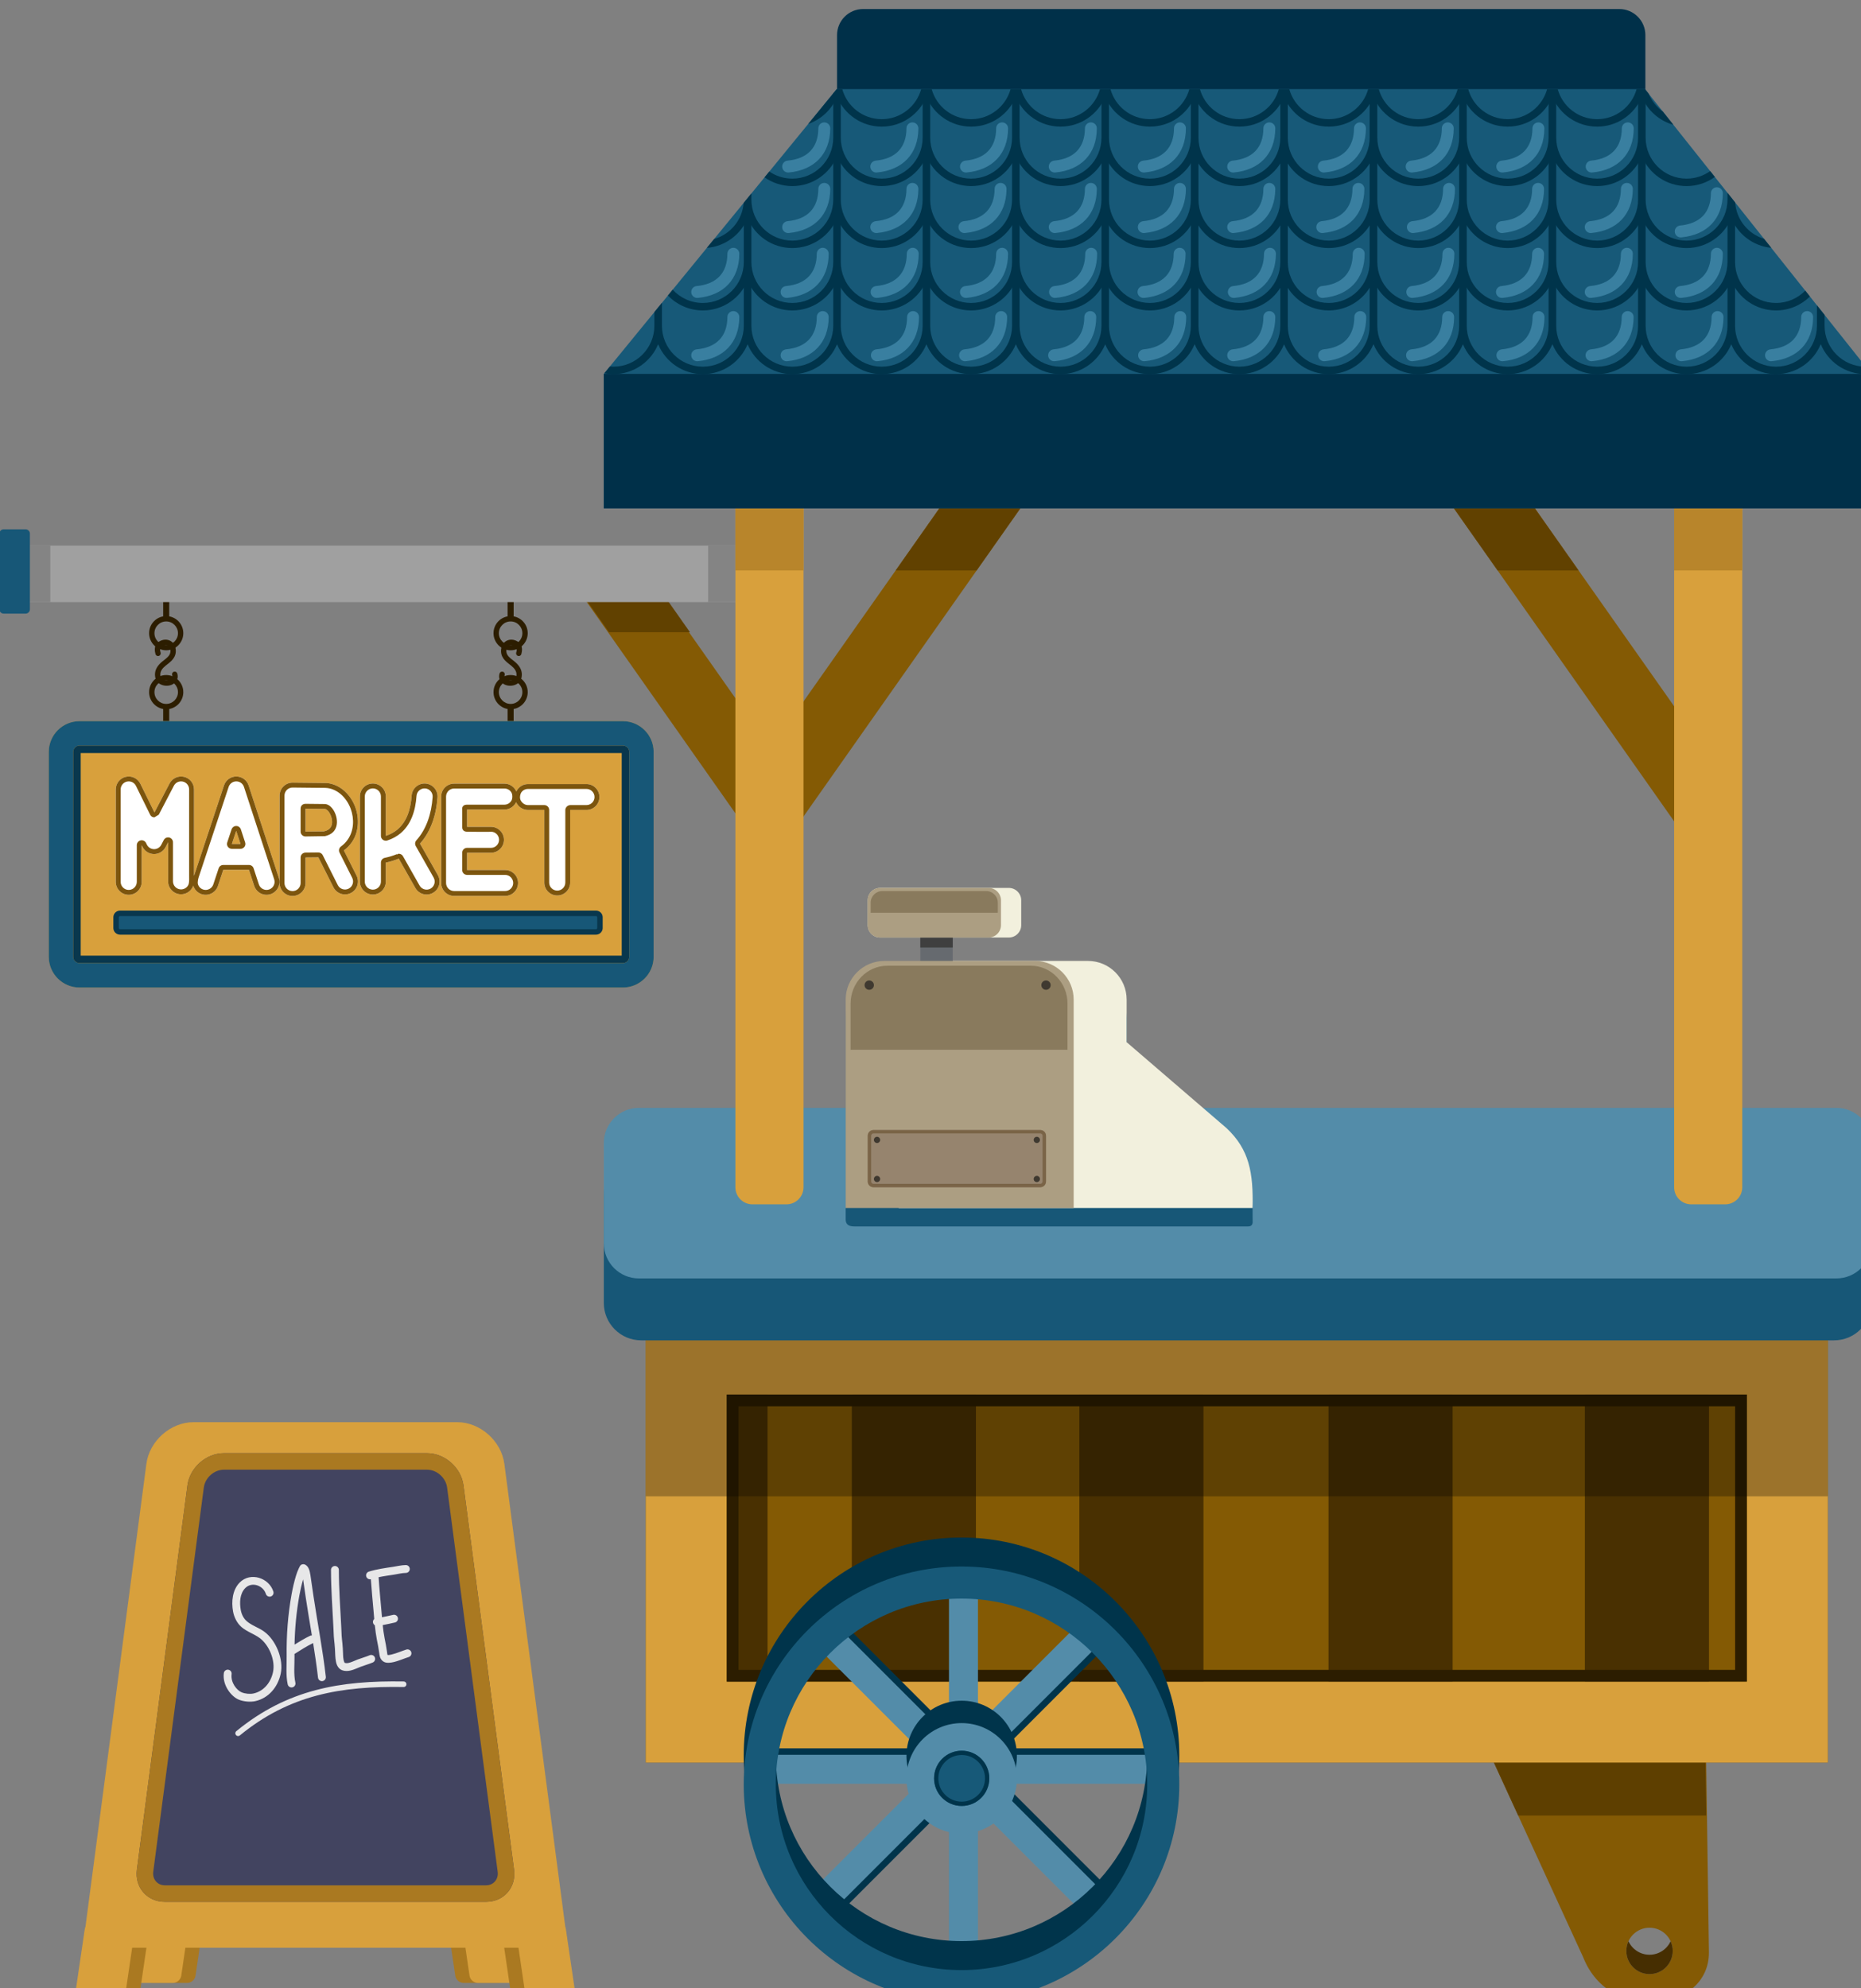 <?xml version="1.0" encoding="UTF-8" standalone="no"?>
<!DOCTYPE svg PUBLIC "-//W3C//DTD SVG 1.1//EN" "http://www.w3.org/Graphics/SVG/1.1/DTD/svg11.dtd">
<svg width="100%" height="100%" viewBox="0 0 250 267" version="1.1" xmlns="http://www.w3.org/2000/svg" xmlns:xlink="http://www.w3.org/1999/xlink" xml:space="preserve" xmlns:serif="http://www.serif.com/" style="fill-rule:evenodd;clip-rule:evenodd;stroke-linecap:round;stroke-linejoin:round;">
    <rect x="0" y="0" width="250" height="267" fill="#808080" stroke="none"/>
    <g id="Mini_fall_store" transform="matrix(0.08,0,0,0.08,5.79696e-05,-210.984)">
        <g transform="matrix(1.022,0,0,1.022,-80.008,-101.506)">
            <g transform="matrix(1,0,0,1,0,45.349)">
                <path d="M2525.28,5513.37L2679.66,5849.89C2723.55,5960.97 2886.83,5939.33 2886.14,5841.57L2881.44,5512.64L2525.28,5513.37ZM2788.55,5801.12C2809.58,5801.12 2826.66,5818.19 2826.66,5839.22C2826.66,5860.25 2809.58,5877.32 2788.55,5877.32C2767.52,5877.32 2750.45,5860.25 2750.45,5839.22C2750.45,5818.19 2767.52,5801.12 2788.55,5801.12Z" style="fill:#845a04;"/>
                <g transform="matrix(0.978,0,0,0.978,78.281,53.966)">
                    <path d="M2866.56,5688.01L2865.01,5579.11L2500.99,5579.85L2550.61,5688.01L2866.56,5688.01Z" style="fill:#5e3f00;"/>
                </g>
                <path d="M2823.19,5823.32C2825.41,5828.16 2826.66,5833.55 2826.66,5839.22C2826.66,5860.25 2809.58,5877.32 2788.55,5877.32C2767.52,5877.32 2750.45,5860.25 2750.45,5839.22C2750.45,5833.55 2751.69,5828.16 2753.92,5823.32C2759.95,5836.43 2773.2,5845.53 2788.55,5845.53C2803.91,5845.53 2817.16,5836.43 2823.19,5823.32Z" style="fill:#462e01;"/>
            </g>
            <g>
                <rect x="1139.4" y="4837.62" width="1942.05" height="737.561" style="fill:#845a04;"/>
                <path d="M2886.25,4958.78L2682.33,4958.78L2682.33,5490.64L2886.25,5490.64L2886.25,4958.78ZM1339.4,4958.78L1236.17,4958.78L1236.17,5490.64L1339.4,5490.64L1339.4,4958.78ZM2465.03,4958.78L2261.11,4958.78L2261.11,5490.64L2465.03,5490.64L2465.03,4958.78ZM2055.65,4958.78L1851.73,4958.78L1851.73,5490.64L2055.65,5490.64L2055.65,4958.78ZM1681.79,4958.78L1477.87,4958.78L1477.87,5490.64L1681.79,5490.64L1681.79,4958.78Z" style="fill:#493001;"/>
                <path d="M3081.45,4837.62L1139.4,4837.62L1139.4,5575.18L3081.45,5575.18L3081.45,4837.62ZM2948.43,4970.64L2948.43,5442.16L1272.42,5442.16L1272.42,4970.64L2948.43,4970.64Z" style="fill:#d8a03c;"/>
                <path d="M2948.43,4970.64L2948.43,5442.16L1272.42,5442.16L1272.42,4970.64L2948.43,4970.64ZM2929.18,5422.92L1291.66,5422.92L1291.66,4989.88L2929.18,4989.88L2929.18,5422.92Z" style="fill:#2c1d00;"/>
                <g transform="matrix(1,0,0,0.409,0,2857.55)">
                    <rect x="1139.4" y="4837.62" width="1942.05" height="737.561" style="fill-opacity:0.28;"/>
                </g>
            </g>
            <g transform="matrix(1,0,0,1,0,-30.207)">
                <g>
                    <g transform="matrix(1,0,0,1.205,0,-1170.77)">
                        <rect x="1337.08" y="5603.96" width="638.332" height="38.16" style="fill:#00344b;"/>
                    </g>
                    <g transform="matrix(1,0,0,1.248,0,-1401.12)">
                        <rect x="1337.08" y="5603.96" width="638.332" height="38.16" style="fill:#538ca9;"/>
                    </g>
                </g>
                <g transform="matrix(0.707,0.707,-0.707,0.707,4452.94,472.39)">
                    <g transform="matrix(1,0,0,1.205,0,-1170.77)">
                        <rect x="1337.08" y="5603.96" width="638.332" height="38.16" style="fill:#00344b;"/>
                    </g>
                    <g transform="matrix(1,0,0,1.248,0,-1401.12)">
                        <rect x="1337.08" y="5603.96" width="638.332" height="38.16" style="fill:#538ca9;"/>
                    </g>
                </g>
                <g transform="matrix(-0.707,0.707,-0.707,-0.707,6795.23,8408.07)">
                    <g transform="matrix(1,0,0,1.205,0,-1170.77)">
                        <rect x="1337.08" y="5603.96" width="638.332" height="38.16" style="fill:#00344b;"/>
                    </g>
                    <g transform="matrix(1,0,0,1.248,0,-1401.12)">
                        <rect x="1337.08" y="5603.96" width="638.332" height="38.16" style="fill:#538ca9;"/>
                    </g>
                </g>
                <g transform="matrix(5.80258e-17,-0.948,1.248,7.64383e-17,-5356.25,7197.6)">
                    <rect x="1337.08" y="5603.96" width="638.332" height="38.16" style="fill:#538ca9;"/>
                </g>
                <g transform="matrix(1,0,0,1,-0.15,-49.794)">
                    <circle cx="1658.54" cy="5644.28" r="90.726" style="fill:#00344b;"/>
                </g>
                <g transform="matrix(1,0,0,1,-0.15,-12.992)">
                    <circle cx="1658.54" cy="5644.28" r="90.726" style="fill:#538ca9;"/>
                </g>
                <g transform="matrix(0.5,0,0,0.5,829.121,2809.15)">
                    <circle cx="1658.54" cy="5644.28" r="90.726" style="fill:#175978;"/>
                </g>
                <g transform="matrix(0.5,0,0,0.5,829.121,2809.15)">
                    <path d="M1658.54,5553.55C1708.62,5553.55 1749.27,5594.21 1749.27,5644.28C1749.27,5694.35 1708.62,5735.01 1658.54,5735.01C1608.47,5735.01 1567.82,5694.35 1567.82,5644.28C1567.82,5594.21 1608.47,5553.55 1658.54,5553.55ZM1658.54,5567.6C1700.86,5567.6 1735.22,5601.96 1735.22,5644.28C1735.22,5686.6 1700.86,5720.96 1658.54,5720.96C1616.22,5720.96 1581.86,5686.6 1581.86,5644.28C1581.86,5601.96 1616.22,5567.6 1658.54,5567.6Z" style="fill:#00344b;"/>
                </g>
                <g transform="matrix(1.079,0,0,1.079,-164.44,-522.65)">
                    <path d="M1689.11,5336.75C1872.13,5336.75 2020.73,5485.35 2020.73,5668.38C2020.73,5851.4 1872.13,6000 1689.11,6000C1506.08,6000 1357.48,5851.4 1357.48,5668.38C1357.48,5485.35 1506.08,5336.75 1689.11,5336.75ZM1689.11,5385.59C1845.18,5385.59 1971.9,5512.3 1971.9,5668.38C1971.9,5824.45 1845.18,5951.17 1689.11,5951.17C1533.03,5951.17 1406.32,5824.45 1406.32,5668.38C1406.32,5512.3 1533.03,5385.59 1689.11,5385.59Z" style="fill:#00344b;"/>
                </g>
                <g transform="matrix(1.079,0,0,1.079,-164.44,-475.014)">
                    <path d="M1689.11,5336.75C1872.13,5336.75 2020.73,5485.35 2020.73,5668.38C2020.73,5851.4 1872.13,6000 1689.11,6000C1506.08,6000 1357.48,5851.4 1357.48,5668.38C1357.48,5485.35 1506.08,5336.75 1689.11,5336.75ZM1689.11,5385.59C1845.18,5385.59 1971.9,5512.3 1971.9,5668.38C1971.9,5824.45 1845.18,5951.17 1689.11,5951.17C1533.03,5951.17 1406.32,5824.45 1406.32,5668.38C1406.32,5512.3 1533.03,5385.59 1689.11,5385.59Z" style="fill:#175978;"/>
                </g>
            </g>
            <g>
                <path d="M3153.23,4644.39C3153.23,4610.48 3125.69,4582.94 3091.77,4582.94L1131.84,4582.94C1097.92,4582.94 1070.38,4610.48 1070.38,4644.39L1070.38,4820.17C1070.38,4854.09 1097.92,4881.62 1131.84,4881.62L3091.77,4881.62C3125.69,4881.62 3153.23,4854.09 3153.23,4820.17L3153.23,4644.39Z" style="fill:#175777;"/>
                <g transform="matrix(1,0,0,0.938,0,200.939)">
                    <path d="M3153.23,4644.39C3153.23,4610.48 3127.41,4582.94 3095.6,4582.94L1128.01,4582.94C1096.2,4582.94 1070.38,4610.48 1070.38,4644.39L1070.38,4820.17C1070.38,4854.09 1096.2,4881.62 1128.01,4881.62L3095.6,4881.62C3127.41,4881.62 3153.23,4854.09 3153.23,4820.17L3153.23,4644.39Z" style="fill:#538ca9;"/>
                </g>
            </g>
            <g id="cash-register" serif:id="cash register" transform="matrix(0.674,0,0,0.674,760.288,1833.81)">
                <g transform="matrix(1,0,0,1,26.238,44.968)">
                    <path d="M1023.47,4181.52C1023.06,4193.32 1029.69,4199.59 1044.63,4199.37L2004.99,4199.37C2012.23,4199.15 2016.18,4195.35 2015.54,4186.56L2015.37,4152.77C2015.37,4152.77 1996.61,4046.84 1951.94,4004.8L1708.39,3795.27L1708.39,3691.46C1708.39,3639.49 1666.2,3597.29 1614.22,3597.29L1117.64,3597.29C1065.67,3597.29 1023.47,3639.49 1023.47,3691.46L1023.47,4181.52Z" style="fill:#175777;"/>
                </g>
                <g transform="matrix(1,0,0,1,129.127,0)">
                    <path d="M1049.71,4199.37L1912.5,4199.37C1914.51,4112.82 1904.32,4056.81 1849.05,4004.8L1605.5,3795.27L1605.5,3691.46C1605.5,3639.49 1563.31,3597.29 1511.33,3597.29L1143.88,3597.29C1091.91,3597.29 1049.71,3639.49 1049.71,3691.46L1049.71,4199.37Z" style="fill:#f2f0dd;"/>
                </g>
                <rect x="1231.66" y="3527.38" width="79.023" height="97.018" style="fill:#666a6f;"/>
                <g transform="matrix(1,0,0,0.376,0,2201.76)">
                    <rect x="1231.66" y="3527.38" width="79.023" height="97.018" style="fill:#3f3f3f;"/>
                </g>
                <path d="M1049.71,4199.37L1605.5,4199.37L1605.5,3691.46C1605.5,3639.49 1563.31,3597.29 1511.33,3597.29L1143.88,3597.29C1091.91,3597.29 1049.71,3639.49 1049.71,3691.46L1049.71,4199.37Z" style="fill:#ac9e82;"/>
                <g transform="matrix(1,0,0,1,26.238,0)">
                    <path d="M1035.41,3813.82L1564.23,3813.82L1564.23,3701.29C1564.23,3650.32 1524.08,3608.94 1474.63,3608.94L1125.01,3608.94C1075.56,3608.94 1035.41,3650.32 1035.41,3701.29L1035.41,3813.82Z" style="fill:#897a5d;"/>
                </g>
                <g transform="matrix(1,0,0,1,26.238,0)">
                    <path d="M1511.82,3644.85C1518.1,3644.85 1523.2,3649.95 1523.2,3656.23C1523.2,3662.52 1518.1,3667.62 1511.82,3667.62C1505.53,3667.62 1500.43,3662.52 1500.43,3656.23C1500.43,3649.95 1505.53,3644.85 1511.82,3644.85ZM1080.88,3644.85C1087.17,3644.85 1092.27,3649.95 1092.27,3656.23C1092.27,3662.52 1087.17,3667.62 1080.88,3667.62C1074.6,3667.62 1069.5,3662.52 1069.5,3656.23C1069.5,3649.95 1074.6,3644.85 1080.88,3644.85Z" style="fill:#3f3930;"/>
                </g>
                <g transform="matrix(1,0,0,1.005,0,-22.468)">
                    <path d="M1538.06,4025.63C1538.06,4017.97 1531.8,4011.76 1524.1,4011.76L1117.4,4011.76C1109.7,4011.76 1103.45,4017.97 1103.45,4025.63L1103.45,4136.64C1103.45,4144.29 1109.7,4150.51 1117.4,4150.51L1524.1,4150.51C1531.8,4150.51 1538.06,4144.29 1538.06,4136.64L1538.06,4025.63Z" style="fill:#96846e;"/>
                </g>
                <g transform="matrix(1,0,0,1,26.238,0)">
                    <path d="M1099.89,4121.05C1104.1,4121.05 1107.52,4124.47 1107.52,4128.68C1107.52,4132.88 1104.1,4136.3 1099.89,4136.3C1095.69,4136.3 1092.27,4132.88 1092.27,4128.68C1092.27,4124.47 1095.69,4121.05 1099.89,4121.05ZM1489.4,4121.05C1493.61,4121.05 1497.02,4124.47 1497.02,4128.68C1497.02,4132.88 1493.61,4136.3 1489.4,4136.3C1485.19,4136.3 1481.78,4132.88 1481.78,4128.68C1481.78,4124.47 1485.19,4121.05 1489.4,4121.05ZM1099.94,4025.83C1104.13,4025.86 1107.52,4029.26 1107.52,4033.45C1107.52,4037.64 1104.13,4041.05 1099.94,4041.07L1099.89,4041.07C1095.69,4041.07 1092.27,4037.66 1092.27,4033.45C1092.27,4029.24 1095.69,4025.83 1099.89,4025.83L1099.94,4025.83ZM1489.45,4025.83C1493.63,4025.86 1497.02,4029.26 1497.02,4033.45C1497.02,4037.64 1493.63,4041.05 1489.45,4041.07L1489.4,4041.07C1485.19,4041.07 1481.78,4037.66 1481.78,4033.45C1481.78,4029.24 1485.19,4025.83 1489.4,4025.83L1489.45,4025.83Z" style="fill:#3f3930;"/>
                </g>
                <g transform="matrix(1,0,0,1.005,0,-22.468)">
                    <path d="M1538.06,4025.63C1538.06,4017.97 1531.8,4011.76 1524.1,4011.76L1117.4,4011.76C1109.7,4011.76 1103.45,4017.97 1103.45,4025.63L1103.45,4136.64C1103.45,4144.29 1109.7,4150.51 1117.4,4150.51L1524.1,4150.51C1531.8,4150.51 1538.06,4144.29 1538.06,4136.64L1538.06,4025.63ZM1529.72,4025.63L1529.72,4136.64C1529.72,4139.72 1527.2,4142.22 1524.1,4142.22L1117.4,4142.22C1114.3,4142.22 1111.79,4139.72 1111.79,4136.64L1111.79,4025.63C1111.79,4022.55 1114.3,4020.05 1117.4,4020.05L1524.1,4020.05C1527.2,4020.05 1529.72,4022.55 1529.72,4025.63Z" style="fill:#7a6447;"/>
                </g>
                <path d="M1477.62,3449.54C1477.62,3432.86 1464.08,3419.32 1447.4,3419.32L1133.67,3419.32C1117,3419.32 1103.45,3432.86 1103.45,3449.54L1103.45,3509.98C1103.45,3526.66 1117,3540.2 1133.67,3540.2L1447.4,3540.2C1464.08,3540.2 1477.62,3526.66 1477.62,3509.98L1477.62,3449.54Z" style="fill:#f2f0dd;"/>
                <g transform="matrix(0.869,0,0,1,144.211,0)">
                    <path d="M1477.62,3449.54C1477.62,3432.86 1462.04,3419.32 1442.86,3419.32L1138.22,3419.32C1119.03,3419.32 1103.45,3432.86 1103.45,3449.54L1103.45,3509.98C1103.45,3526.66 1119.03,3540.2 1138.22,3540.2L1442.86,3540.2C1462.04,3540.2 1477.62,3526.66 1477.62,3509.98L1477.62,3449.54Z" style="fill:#ac9e82;"/>
                </g>
                <g transform="matrix(1,0,0,1,26.238,0)">
                    <path d="M1084.35,3479.76L1394.33,3479.76L1394.33,3455.27C1394.33,3439.65 1381.65,3426.96 1366.02,3426.96L1112.66,3426.96C1097.03,3426.96 1084.35,3439.65 1084.35,3455.27L1084.35,3479.76Z" style="fill:#897a5d;"/>
                </g>
            </g>
            <g transform="matrix(0.978,0,0,0.978,78.281,99.314)">
                <path d="M2509.93,3394.81L2418.96,3458.84L2816.61,4023.84L2907.58,3959.81L2509.93,3394.81ZM1646.85,3394.81L1737.82,3458.84L1340.17,4023.84L1249.2,3959.81L1646.85,3394.81Z" style="fill:#845a04;"/>
            </g>
            <g transform="matrix(0.978,0,0,0.978,78.281,99.314)">
                <path d="M1504.69,3596.8L1646.85,3394.81L1737.82,3458.84L1640.73,3596.8L1504.69,3596.8ZM2652.09,3596.8L2509.93,3394.81L2418.96,3458.84L2516.05,3596.8L2652.09,3596.8Z" style="fill:#614100;"/>
            </g>
            <g transform="matrix(0.634,-0.446,0.522,0.742,-2269.25,2145.39)">
                <rect x="2363.36" y="3452.16" width="140.407" height="516.947" style="fill:#845a04;"/>
            </g>
            <g transform="matrix(0.978,0,0,0.978,78.281,99.314)">
                <path d="M1159.11,3700.4L1065.74,3567.73L974.76,3631.76L1023.07,3700.4L1159.11,3700.4Z" style="fill:#614100;"/>
            </g>
            <g transform="matrix(1,0,0,1,24.812,0)">
                <path d="M331.518,3692.34C344.661,3694.69 354.649,3706.19 354.649,3720C354.649,3735.51 342.059,3748.1 326.551,3748.1C311.044,3748.1 298.454,3735.51 298.454,3720C298.454,3706.19 308.442,3694.69 321.585,3692.34L321.585,3655.58L331.518,3655.58L331.518,3692.34ZM326.551,3700.67C337.219,3700.67 345.879,3709.34 345.879,3720C345.879,3730.67 337.219,3739.33 326.551,3739.33C315.884,3739.33 307.224,3730.67 307.224,3720C307.224,3709.34 315.884,3700.67 326.551,3700.67Z" style="fill:#2c1d00;"/>
                <g transform="matrix(1,0,0,-1,0,7536.83)">
                    <path d="M331.518,3692.34C344.661,3694.69 354.649,3706.19 354.649,3720C354.649,3735.51 342.059,3748.1 326.551,3748.1C311.044,3748.1 298.454,3735.51 298.454,3720C298.454,3706.19 308.442,3694.69 321.585,3692.34L321.585,3655.58L331.518,3655.58L331.518,3692.34ZM326.551,3700.67C337.219,3700.67 345.879,3709.34 345.879,3720C345.879,3730.67 337.219,3739.33 326.551,3739.33C315.884,3739.33 307.224,3730.67 307.224,3720C307.224,3709.34 315.884,3700.67 326.551,3700.67Z" style="fill:#2c1d00;"/>
                </g>
                <g transform="matrix(1,0,0,1,0,0.619)">
                    <path d="M317.384,3751.33C316.553,3748.4 315.735,3744.82 317.616,3742.18C318.336,3741.17 319.438,3740.62 320.518,3740.05C323.294,3738.59 326.205,3738.37 328.598,3739.39C330.901,3740.38 332.613,3742.53 333.259,3745.54C333.528,3746.79 333.611,3748.08 333.54,3749.36C333.339,3752.99 331.672,3755.67 329.492,3757.99C326.757,3760.91 323.271,3763.31 320.092,3765.91C313.185,3771.55 307.794,3778.69 308.111,3788.05C308.191,3790.42 308.562,3792.79 309.408,3795.01C312.017,3801.84 319.571,3805.71 327.26,3805.71C335.036,3805.71 342.515,3801.79 344.861,3794.47C345.809,3791.5 345.501,3788.73 344.806,3785.8C344.246,3783.45 341.881,3781.99 339.526,3782.55C337.172,3783.11 335.714,3785.47 336.273,3787.83C336.592,3789.17 336.943,3790.43 336.509,3791.79C335.319,3795.51 331.201,3796.94 327.26,3796.94C323.231,3796.94 318.968,3795.46 317.601,3791.88C317.1,3790.57 316.923,3789.16 316.876,3787.76C316.657,3781.28 320.86,3776.6 325.64,3772.7C329.119,3769.86 332.895,3767.18 335.888,3763.99C339.438,3760.2 341.968,3755.75 342.297,3749.84C342.411,3747.78 342.267,3745.72 341.834,3743.7C340.514,3737.55 336.759,3733.35 332.053,3731.33C327.437,3729.35 321.798,3729.47 316.443,3732.28C314.144,3733.49 312.008,3734.93 310.475,3737.09C307.042,3741.9 307.432,3748.39 308.948,3753.72C309.609,3756.05 312.035,3757.41 314.363,3756.74C316.692,3756.08 318.045,3753.66 317.384,3751.33Z" style="fill:#2c1d00;"/>
                </g>
                <g transform="matrix(-1,0,0,1,1219,0)">
                    <path d="M331.518,3692.34C344.661,3694.69 354.649,3706.19 354.649,3720C354.649,3735.51 342.059,3748.1 326.551,3748.1C311.044,3748.1 298.454,3735.51 298.454,3720C298.454,3706.19 308.442,3694.69 321.585,3692.34L321.585,3655.58L331.518,3655.58L331.518,3692.34ZM326.551,3700.67C337.219,3700.67 345.879,3709.34 345.879,3720C345.879,3730.67 337.219,3739.33 326.551,3739.33C315.884,3739.33 307.224,3730.67 307.224,3720C307.224,3709.34 315.884,3700.67 326.551,3700.67Z" style="fill:#2c1d00;"/>
                </g>
                <g transform="matrix(-1,0,0,-1,1219,7536.83)">
                    <path d="M331.518,3692.34C344.661,3694.69 354.649,3706.19 354.649,3720C354.649,3735.51 342.059,3748.1 326.551,3748.1C311.044,3748.1 298.454,3735.51 298.454,3720C298.454,3706.19 308.442,3694.69 321.585,3692.34L321.585,3655.58L331.518,3655.58L331.518,3692.34ZM326.551,3700.67C337.219,3700.67 345.879,3709.34 345.879,3720C345.879,3730.67 337.219,3739.33 326.551,3739.33C315.884,3739.33 307.224,3730.67 307.224,3720C307.224,3709.34 315.884,3700.67 326.551,3700.67Z" style="fill:#2c1d00;"/>
                </g>
                <g transform="matrix(-1,0,0,1,1219,0.619)">
                    <path d="M317.384,3751.33C316.553,3748.4 315.735,3744.82 317.616,3742.18C318.336,3741.17 319.438,3740.62 320.518,3740.05C323.294,3738.59 326.205,3738.37 328.598,3739.39C330.901,3740.38 332.613,3742.53 333.259,3745.54C333.528,3746.79 333.611,3748.08 333.54,3749.36C333.339,3752.99 331.672,3755.67 329.492,3757.99C326.757,3760.91 323.271,3763.31 320.092,3765.91C313.185,3771.55 307.794,3778.69 308.111,3788.05C308.191,3790.42 308.562,3792.79 309.408,3795.01C312.017,3801.84 319.571,3805.71 327.26,3805.71C335.036,3805.71 342.515,3801.79 344.861,3794.47C345.809,3791.5 345.501,3788.73 344.806,3785.8C344.246,3783.45 341.881,3781.99 339.526,3782.55C337.172,3783.11 335.714,3785.47 336.273,3787.83C336.592,3789.17 336.943,3790.43 336.509,3791.79C335.319,3795.51 331.201,3796.94 327.26,3796.94C323.231,3796.94 318.968,3795.46 317.601,3791.88C317.1,3790.57 316.923,3789.16 316.876,3787.76C316.657,3781.28 320.86,3776.6 325.64,3772.7C329.119,3769.86 332.895,3767.18 335.888,3763.99C339.438,3760.2 341.968,3755.75 342.297,3749.84C342.411,3747.78 342.267,3745.72 341.834,3743.7C340.514,3737.55 336.759,3733.35 332.053,3731.33C327.437,3729.35 321.798,3729.47 316.443,3732.28C314.144,3733.49 312.008,3734.93 310.475,3737.09C307.042,3741.9 307.432,3748.39 308.948,3753.72C309.609,3756.05 312.035,3757.41 314.363,3756.74C316.692,3756.08 318.045,3753.66 317.384,3751.33Z" style="fill:#2c1d00;"/>
                </g>
            </g>
            <g transform="matrix(1,0,0,1,24.812,0)">
                <g transform="matrix(1,0,0,0.967,0,140.038)">
                    <path d="M1127.47,3903.84C1127.47,3874.98 1104.8,3851.54 1076.87,3851.54L184.188,3851.54C156.264,3851.54 133.593,3874.98 133.593,3903.84L133.593,4251.8C133.593,4280.66 156.264,4304.09 184.188,4304.09L1076.87,4304.09C1104.8,4304.09 1127.47,4280.66 1127.47,4251.8L1127.47,3903.84Z" style="fill:#d8a03c;"/>
                </g>
                <g transform="matrix(0.978,0,0,0.978,78.281,99.314)">
                    <g>
                        <g transform="matrix(0.558,0,0,0.558,-25.359,2652.64)">
                            <path d="M958.53,2555.52L1003.85,2645.62C1013.52,2664.84 1036.96,2672.59 1056.18,2662.94C1056.18,2662.94 1056.18,2662.94 1056.18,2662.94C1075.42,2653.29 1083.2,2629.82 1073.52,2610.58L1035.3,2534.6C1044.91,2527.68 1052.69,2519.55 1058.88,2510.71C1080.2,2480.27 1082.47,2439.61 1069.84,2404.78C1069.84,2404.78 1069.84,2404.78 1069.84,2404.78C1054.93,2363.7 1020.05,2333.34 980.647,2331.75C980.274,2331.74 979.9,2331.73 979.527,2331.73L979.342,2331.73C979.342,2331.73 881.22,2330.69 881.22,2330.69C870.856,2330.57 860.837,2334.63 853.443,2341.9C853.412,2341.93 853.381,2341.96 853.35,2341.99C845.967,2349.32 841.812,2359.26 841.812,2369.69L841.812,2632.77C841.812,2654.3 859.292,2671.77 880.806,2671.77C902.326,2671.77 919.802,2654.29 919.802,2632.77C919.802,2632.77 919.802,2555.93 919.802,2555.93L958.53,2555.52ZM1553.93,2389.33C1559.91,2403.19 1573.7,2412.89 1589.75,2412.89L1638.73,2412.89L1638.73,2631.32C1638.73,2652.84 1656.21,2670.32 1677.73,2670.32C1699.24,2670.32 1716.72,2652.84 1716.72,2631.32L1716.72,2412.89C1716.72,2412.89 1765.7,2412.89 1765.7,2412.89C1787.23,2412.89 1804.69,2395.44 1804.69,2373.9C1804.69,2352.38 1787.22,2334.9 1765.7,2334.9C1765.7,2334.9 1589.75,2334.9 1589.75,2334.9C1574.19,2334.9 1560.75,2344.04 1554.5,2357.24C1548.52,2343.39 1534.73,2333.66 1518.69,2333.66L1367.28,2333.66C1345.74,2333.66 1328.29,2351.11 1328.29,2372.65C1328.29,2372.65 1328.29,2632.62 1328.29,2632.62C1328.29,2654.15 1345.75,2671.63 1367.28,2671.63L1520.77,2671.63C1542.29,2671.63 1559.76,2654.15 1559.76,2632.62C1559.76,2611.09 1542.3,2593.64 1520.77,2593.64C1520.77,2593.64 1406.28,2593.64 1406.28,2593.64L1406.28,2541.64L1478.25,2541.64C1499.77,2541.64 1517.25,2524.16 1517.25,2502.64C1517.25,2481.1 1499.78,2463.65 1478.25,2463.65C1478.25,2463.65 1406.28,2463.65 1406.28,2463.65C1406.28,2463.65 1406.28,2411.65 1406.28,2411.65C1406.28,2411.65 1518.69,2411.65 1518.69,2411.65C1534.24,2411.65 1547.68,2402.52 1553.93,2389.33ZM584.095,2611.14L584.095,2351.12C584.095,2333.15 571.842,2317.54 554.411,2313.25C554.381,2313.24 554.351,2313.23 554.32,2313.22C536.898,2309 518.824,2317.17 510.526,2333.09C510.528,2333.08 465.022,2420.31 465.022,2420.31C465.022,2420.31 422.552,2333.93 422.552,2333.93C414.556,2317.63 396.398,2309.04 378.728,2313.15C378.727,2313.15 378.726,2313.15 378.726,2313.15C361.061,2317.26 348.564,2333.01 348.564,2351.12L348.564,2629.29C348.564,2650.83 366.028,2668.27 387.559,2668.27C409.086,2668.27 426.553,2650.83 426.553,2629.29L426.553,2518.83L429.018,2523.84C435.493,2536.95 448.83,2545.39 463.502,2545.58C463.502,2545.58 463.502,2545.58 463.502,2545.58C478.196,2545.76 491.75,2537.64 498.549,2524.64L506.107,2510.16C506.107,2510.16 506.107,2627.73 506.107,2627.73C506.107,2649.27 523.568,2666.71 545.101,2666.71C562.088,2666.71 576.547,2655.85 581.881,2640.69C585.448,2652.36 594.428,2662.17 606.874,2666.3C627.294,2673.09 649.391,2661.98 656.167,2641.57L672.222,2593.19L749.601,2593.19L765.381,2641.43C772.07,2661.84 794.105,2673.04 814.56,2666.34C835.008,2659.66 846.197,2637.64 839.5,2617.17L748.51,2338.99C743.282,2323.01 728.391,2312.18 711.575,2312.12C711.54,2312.12 711.506,2312.12 711.472,2312.12C694.657,2312.12 679.724,2322.89 674.434,2338.86L584.095,2611.14ZM1161.57,2490.79L1161.57,2372.29C1161.57,2350.76 1144.1,2333.29 1122.58,2333.29C1101.06,2333.29 1083.58,2350.76 1083.58,2372.29L1083.58,2628.45C1083.58,2649.97 1101.06,2667.45 1122.58,2667.45C1144.1,2667.45 1161.57,2649.97 1161.57,2628.45L1161.57,2571.32C1175.65,2568.45 1188.62,2564.44 1200.55,2559.45C1200.55,2559.45 1250.5,2647.67 1250.5,2647.67C1250.5,2647.67 1250.5,2647.67 1250.5,2647.67C1261.11,2666.4 1284.92,2673 1303.65,2662.37C1322.36,2651.78 1328.97,2627.96 1318.37,2609.23L1264.54,2514.18C1296.36,2478.52 1313.36,2430.04 1317.2,2374.99C1318.7,2353.53 1302.51,2334.91 1281.05,2333.39C1259.57,2331.86 1240.9,2348.09 1239.4,2369.57C1239.4,2369.57 1239.4,2369.57 1239.4,2369.57C1236.48,2411.45 1224.46,2448.6 1196.17,2472.08C1196.17,2472.08 1196.17,2472.08 1196.16,2472.08C1186.5,2480.11 1174.99,2486.38 1161.57,2490.79L1161.57,2490.79ZM698.097,2515.2L711.186,2475.75C711.186,2475.75 724.09,2515.2 724.09,2515.2L698.097,2515.2ZM919.802,2477.93L919.802,2409.09C919.802,2409.09 977.84,2409.7 977.84,2409.7C981.059,2409.97 983.711,2411.97 986.108,2414.29C990.708,2418.75 994.161,2424.87 996.521,2431.37C1000.63,2442.7 1001.94,2456.07 995.006,2465.97C991.031,2471.64 984.245,2475.29 975.031,2477.36C975.028,2477.36 919.802,2477.93 919.802,2477.93L919.802,2477.93Z" style="fill:#fff;"/>
                        </g>
                        <g transform="matrix(0.558,0,0,0.558,-25.359,2652.64)">
                            <path d="M994.118,2333.44C993.225,2333.25 991.726,2332.93 990.106,2332.67C988.207,2332.38 986.155,2332.16 984.909,2332.04C983.494,2331.91 982.073,2331.81 980.647,2331.75C980.274,2331.74 979.9,2331.73 979.527,2331.73L979.342,2331.73C979.342,2331.73 881.22,2330.69 881.22,2330.69C870.856,2330.57 860.837,2334.63 853.443,2341.9C853.412,2341.93 853.381,2341.96 853.35,2341.99C845.967,2349.32 841.812,2359.26 841.812,2369.69L841.812,2632.77C841.812,2654.3 859.292,2671.77 880.806,2671.77C902.326,2671.77 919.802,2654.29 919.802,2632.77C919.802,2632.77 919.802,2555.93 919.802,2555.93L958.53,2555.52L1003.85,2645.62C1013.52,2664.84 1036.96,2672.59 1056.18,2662.94C1056.18,2662.94 1056.18,2662.94 1056.18,2662.94C1075.42,2653.29 1083.2,2629.82 1073.52,2610.58L1035.3,2534.6C1044.91,2527.68 1052.69,2519.55 1058.88,2510.71C1080.2,2480.27 1082.47,2439.61 1069.84,2404.78C1069.84,2404.78 1069.84,2404.78 1069.84,2404.78C1056.65,2368.45 1027.85,2340.51 994.118,2333.44ZM1478.25,2463.65L1406.28,2463.65L1406.28,2426.34L1406.25,2426.31L1406.26,2426.31L1406.28,2426.34L1406.28,2411.65C1406.28,2411.65 1518.69,2411.65 1518.69,2411.65C1534.24,2411.65 1547.68,2402.52 1553.93,2389.33C1559.91,2403.19 1573.7,2412.89 1589.75,2412.89L1638.73,2412.89L1638.73,2631.32C1638.73,2652.84 1656.21,2670.32 1677.73,2670.32C1699.24,2670.32 1716.72,2652.84 1716.72,2631.32L1716.72,2412.89C1716.72,2412.89 1765.7,2412.89 1765.7,2412.89C1787.23,2412.89 1804.69,2395.44 1804.69,2373.9C1804.69,2352.38 1787.22,2334.9 1765.7,2334.9C1765.7,2334.9 1589.75,2334.9 1589.75,2334.9C1574.19,2334.9 1560.75,2344.04 1554.5,2357.24C1548.52,2343.39 1534.73,2333.66 1518.69,2333.66L1367.28,2333.66C1345.74,2333.66 1328.29,2351.11 1328.29,2372.65C1328.29,2372.65 1328.29,2632.62 1328.29,2632.62C1328.29,2654.15 1345.75,2671.63 1367.28,2671.63L1520.77,2671.63C1542.29,2671.63 1559.76,2654.15 1559.76,2632.62C1559.76,2611.09 1542.3,2593.64 1520.77,2593.64C1520.77,2593.64 1406.28,2593.64 1406.28,2593.64L1406.28,2541.64L1478.25,2541.64C1499.77,2541.64 1517.25,2524.16 1517.25,2502.64C1517.25,2481.1 1499.78,2463.65 1478.25,2463.65ZM584.095,2611.14L584.095,2351.12C584.095,2333.15 571.842,2317.54 554.411,2313.25C554.381,2313.24 554.351,2313.23 554.32,2313.22C536.898,2309 518.824,2317.17 510.526,2333.09C510.528,2333.08 465.022,2420.31 465.022,2420.31C465.022,2420.31 422.552,2333.93 422.552,2333.93C414.556,2317.63 396.398,2309.04 378.728,2313.15C378.727,2313.15 378.726,2313.15 378.726,2313.15C361.061,2317.26 348.564,2333.01 348.564,2351.12L348.564,2629.29C348.564,2650.83 366.028,2668.27 387.559,2668.27C409.086,2668.27 426.553,2650.83 426.553,2629.29L426.553,2518.83L429.018,2523.84C435.493,2536.95 448.83,2545.39 463.502,2545.58C463.502,2545.58 463.502,2545.58 463.502,2545.58C478.196,2545.76 491.75,2537.64 498.549,2524.64L506.107,2510.16C506.107,2510.16 506.107,2627.73 506.107,2627.73C506.107,2649.27 523.568,2666.71 545.101,2666.71C562.088,2666.71 576.547,2655.85 581.881,2640.69C585.448,2652.36 594.428,2662.17 606.874,2666.3C627.294,2673.09 649.391,2661.98 656.167,2641.57L672.222,2593.19L749.601,2593.19L765.381,2641.43C772.07,2661.84 794.105,2673.04 814.56,2666.34C835.008,2659.66 846.197,2637.64 839.5,2617.17L748.51,2338.99C743.282,2323.01 728.391,2312.18 711.575,2312.12C711.54,2312.12 711.506,2312.12 711.472,2312.12C694.657,2312.12 679.724,2322.89 674.434,2338.86L584.095,2611.14ZM1161.57,2490.79L1161.57,2372.29C1161.57,2350.76 1144.1,2333.29 1122.58,2333.29C1101.06,2333.29 1083.58,2350.76 1083.58,2372.29L1083.58,2628.45C1083.58,2649.97 1101.06,2667.45 1122.58,2667.45C1144.1,2667.45 1161.57,2649.97 1161.57,2628.45L1161.57,2571.32C1175.65,2568.45 1188.62,2564.44 1200.55,2559.45C1200.55,2559.45 1250.5,2647.67 1250.5,2647.67C1250.5,2647.67 1250.5,2647.67 1250.5,2647.67C1261.11,2666.4 1284.92,2673 1303.65,2662.37C1322.36,2651.78 1328.97,2627.96 1318.37,2609.23L1264.54,2514.18C1296.36,2478.52 1313.36,2430.04 1317.2,2374.99C1318.7,2353.53 1302.51,2334.91 1281.05,2333.39C1259.57,2331.86 1240.9,2348.09 1239.4,2369.57C1239.4,2369.57 1239.4,2369.57 1239.4,2369.57C1236.48,2411.45 1224.46,2448.6 1196.17,2472.08C1196.17,2472.08 1196.17,2472.08 1196.16,2472.08C1186.5,2480.11 1174.99,2486.38 1161.57,2490.79L1161.57,2490.79ZM971.656,2548.91C969.135,2543.9 963.981,2540.76 958.372,2540.82L919.644,2541.24C911.591,2541.33 905.109,2547.88 905.109,2555.93C905.109,2555.93 905.109,2632.77 905.109,2632.77C905.109,2646.18 894.218,2657.08 880.806,2657.08C867.398,2657.08 856.505,2646.18 856.505,2632.77C856.505,2632.77 856.505,2369.69 856.505,2369.69C856.505,2363.19 859.097,2356.99 863.701,2352.42C863.715,2352.41 863.729,2352.39 863.744,2352.38C868.35,2347.85 874.588,2345.31 881.044,2345.38L976.439,2346.39C978.242,2346.41 979.878,2346.43 980.054,2346.43C1013.87,2347.8 1043.23,2374.54 1056.02,2409.79C1056.02,2409.79 1056.02,2409.79 1056.02,2409.79C1067.05,2440.19 1065.46,2475.72 1046.85,2502.28C1046.84,2502.28 1046.84,2502.28 1046.84,2502.29C1041.56,2509.83 1034.92,2516.77 1026.72,2522.67C1020.86,2526.89 1018.93,2534.74 1022.18,2541.2L1060.4,2617.18C1066.43,2629.17 1061.58,2643.8 1049.6,2649.81C1049.6,2649.81 1049.59,2649.81 1049.59,2649.81C1037.61,2655.82 1023,2651 1016.98,2639.02L971.656,2548.91ZM1541.01,2363.06C1543.07,2368.45 1543.07,2377.83 1540.66,2383.04C1536.84,2391.3 1528.38,2396.96 1518.69,2396.96L1406.31,2396.96C1388.8,2396.96 1391.58,2411.65 1391.58,2411.65L1391.58,2463.64C1391.47,2474.44 1397.83,2478.23 1406.28,2478.35C1478.24,2479.37 1478.25,2478.35 1478.25,2478.35C1491.67,2478.35 1502.55,2489.22 1502.55,2502.64C1502.55,2516.05 1491.66,2526.95 1478.25,2526.95C1478.25,2526.95 1406.28,2526.95 1406.28,2526.95C1398.16,2526.95 1391.58,2533.52 1391.58,2541.64L1391.58,2593.64C1391.58,2601.76 1398.16,2608.34 1406.28,2608.34C1406.28,2608.34 1520.77,2608.34 1520.77,2608.34C1534.19,2608.34 1545.07,2619.2 1545.07,2632.62C1545.07,2646.04 1534.18,2656.93 1520.77,2656.93C1520.77,2656.93 1367.28,2656.93 1367.28,2656.93C1353.86,2656.93 1342.98,2646.04 1342.98,2632.62C1342.98,2632.62 1342.98,2372.65 1342.98,2372.65C1342.98,2359.23 1353.86,2348.36 1367.28,2348.36L1518.69,2348.36C1528.69,2348.36 1537.65,2354.28 1541.01,2363.06ZM1567.43,2383.51C1564.94,2378.72 1564.92,2370.47 1567.78,2363.52C1571.24,2355.1 1580.05,2349.6 1589.75,2349.6C1589.75,2349.6 1765.7,2349.6 1765.7,2349.6C1779.11,2349.6 1790,2360.49 1790,2373.9C1790,2387.33 1779.12,2398.19 1765.7,2398.19L1716.73,2398.19C1707.53,2398.62 1701.95,2406.87 1702.03,2412.89L1702.03,2631.32C1702.03,2644.73 1691.13,2655.62 1677.73,2655.62C1664.32,2655.62 1653.42,2644.73 1653.42,2631.32C1653.42,2631.32 1653.42,2477.27 1653.42,2412.89C1653.42,2404.77 1646.85,2398.19 1638.73,2398.19L1589.75,2398.19C1579.75,2398.19 1571.76,2391.86 1567.43,2383.51ZM598.04,2615.76C596.671,2619.89 594.243,2630.42 595.932,2636.39C598.001,2643.71 603.748,2649.78 611.504,2652.36C611.504,2652.36 611.504,2652.36 611.504,2652.36C624.231,2656.59 638,2649.66 642.223,2636.94L658.276,2588.56C660.271,2582.55 665.89,2578.49 672.222,2578.49L749.601,2578.49C755.956,2578.49 761.59,2582.58 763.566,2588.62C763.566,2588.62 779.344,2636.86 779.344,2636.86C783.512,2649.57 797.241,2656.55 809.987,2652.38C809.991,2652.38 809.995,2652.38 809.999,2652.38C822.739,2648.22 829.707,2634.49 825.534,2621.73C825.387,2621.28 734.804,2344.35 734.546,2343.56C731.287,2333.6 722.003,2326.85 711.52,2326.81C711.504,2326.81 711.488,2326.81 711.472,2326.81C700.99,2326.81 691.68,2333.52 688.382,2343.48L598.04,2615.76ZM568.02,2635.81C570.093,2629.39 569.402,2615.39 569.402,2611.14C569.402,2611.14 569.402,2351.12 569.402,2351.12C569.402,2339.92 561.764,2330.19 550.899,2327.51C550.885,2327.51 550.871,2327.51 550.856,2327.5C539.995,2324.87 528.727,2329.96 523.554,2339.88L523.552,2339.88L523.553,2339.88C523.344,2340.28 523.119,2340.67 522.875,2341.04C522.707,2341.46 522.507,2341.89 522.279,2342.32C514.909,2356.45 478.048,2427.1 478.048,2427.1L465.022,2435C465.022,2435 456.384,2436.04 451.823,2426.76L409.363,2340.4C404.381,2330.25 393.064,2324.9 382.055,2327.46C382.054,2327.46 382.054,2327.46 382.054,2327.46C371.046,2330.02 363.257,2339.83 363.257,2351.12L363.257,2629.29C363.257,2642.71 374.142,2653.58 387.559,2653.58C400.974,2653.58 411.86,2642.71 411.86,2629.29L411.86,2518.83C411.86,2511.99 416.57,2506.06 423.226,2504.51C429.881,2502.97 436.724,2506.21 439.739,2512.34C439.739,2512.34 442.195,2517.34 442.195,2517.34C446.232,2525.51 454.544,2530.77 463.689,2530.89C463.689,2530.89 463.689,2530.89 463.689,2530.89C472.846,2531 481.29,2525.94 485.528,2517.84L493.081,2503.36C496.09,2497.6 502.532,2494.49 508.916,2495.74C515.301,2496.98 520.108,2502.27 520.732,2508.75C520.732,2508.75 520.8,2510.43 520.8,2513.45C520.8,2532.5 520.8,2627.73 520.8,2627.73C520.8,2641.15 531.683,2652.02 545.101,2652.02C555.684,2652.02 564.941,2645.34 568.02,2635.81ZM1161.57,2505.48C1153.46,2505.48 1146.88,2498.9 1146.88,2490.79L1146.88,2372.29C1146.88,2358.87 1135.99,2347.98 1122.58,2347.98C1109.17,2347.98 1098.28,2358.87 1098.28,2372.29L1098.28,2628.45C1098.28,2641.87 1109.17,2652.76 1122.58,2652.76C1135.99,2652.76 1146.88,2641.86 1146.88,2628.45L1146.88,2571.32C1146.88,2564.34 1151.79,2558.33 1158.63,2556.93C1171.72,2554.26 1183.78,2550.54 1194.88,2545.89L1195.24,2547.26C1197.21,2545.7 1198.76,2544.86 1198.76,2544.86C1205.27,2544.06 1211.41,2547.66 1213.99,2553.5C1214.23,2553.84 1214.48,2554.23 1214.73,2554.68C1222.83,2568.97 1263.29,2640.43 1263.29,2640.43C1263.29,2640.43 1263.29,2640.43 1263.29,2640.43C1269.9,2652.1 1284.73,2656.21 1296.41,2649.59C1296.41,2649.59 1296.41,2649.59 1296.42,2649.59C1308.07,2642.99 1312.19,2628.14 1305.58,2616.47L1251.75,2521.42C1248.65,2515.94 1249.38,2509.09 1253.58,2504.39C1283.36,2471.01 1298.95,2425.5 1302.54,2373.97C1302.54,2373.97 1302.54,2373.97 1302.54,2373.97C1303.48,2360.6 1293.38,2348.99 1280.01,2348.05C1280.01,2348.05 1280,2348.05 1280,2348.05C1266.62,2347.09 1254.99,2357.21 1254.06,2370.59C1254.06,2370.59 1254.06,2370.59 1254.06,2370.59C1250.83,2416.81 1236.78,2457.48 1205.55,2483.38C1205.55,2483.38 1205.55,2483.39 1205.55,2483.39C1194.65,2492.43 1181.73,2499.57 1166.65,2504.58C1166.32,2504.7 1165.98,2504.81 1165.64,2504.91L1165.25,2505.02L1164.54,2505.18C1164.29,2505.22 1164.05,2505.27 1163.81,2505.31L1163.08,2505.41L1162.74,2505.43L1162.16,2505.47L1161.57,2505.48ZM684.152,2510.58C682.666,2515.06 683.422,2519.98 686.184,2523.8C688.946,2527.63 693.378,2529.9 698.097,2529.9L724.09,2529.9C728.799,2529.9 733.222,2527.64 735.986,2523.83C738.75,2520.02 739.519,2515.11 738.055,2510.64C738.055,2510.64 727.603,2478.68 725.513,2472.29C724.607,2469.52 723.741,2468.12 723.741,2468.12C720.766,2463.23 715.22,2460.51 709.53,2461.15C703.84,2461.8 699.044,2465.69 697.241,2471.13L684.152,2510.58ZM698.097,2515.2L711.186,2475.75C711.186,2475.75 724.09,2515.2 724.09,2515.2L698.097,2515.2ZM916.988,2394.65C917.864,2394.48 918.855,2394.39 919.974,2394.4L977.995,2395.01C978.346,2395.02 978.697,2395.03 979.047,2395.06C985.63,2395.6 991.426,2398.99 996.327,2403.74C1002.45,2409.66 1007.19,2417.7 1010.33,2426.36C1010.33,2426.36 1010.34,2426.36 1010.34,2426.36C1016.05,2442.12 1016.68,2460.63 1007.04,2474.39C1007.04,2474.4 1007.04,2474.4 1007.04,2474.4C1001.23,2482.68 991.709,2488.67 978.256,2491.69C978.228,2491.7 978.201,2491.71 978.173,2491.71C978.169,2491.71 919.955,2492.63 919.955,2492.63L919.802,2492.63L919.046,2492.61L918.299,2492.55L917.564,2492.46L916.84,2492.33L916.13,2492.17L915.432,2491.97L914.75,2491.74L914.082,2491.47L913.432,2491.18L912.798,2490.86L912.183,2490.5L911.587,2490.12L911.011,2489.71L910.456,2489.27L909.922,2488.81L909.412,2488.33L908.926,2487.81L908.464,2487.28L908.028,2486.73L907.618,2486.15L907.236,2485.55L906.882,2484.94L906.557,2484.3L906.263,2483.65L906,2482.99L905.769,2482.3L905.571,2481.61L905.407,2480.9L905.278,2480.17L905.184,2479.44L905.128,2478.69L905.109,2477.93L905.109,2409.09L905.112,2408.97C905.363,2400.02 910.672,2395.68 916.988,2394.65ZM919.802,2477.93L919.802,2409.09C919.802,2409.09 977.84,2409.7 977.84,2409.7C981.059,2409.97 983.711,2411.97 986.108,2414.29C990.708,2418.75 994.161,2424.87 996.521,2431.37C1000.63,2442.7 1001.94,2456.07 995.006,2465.97C991.031,2471.64 984.245,2475.29 975.031,2477.36C975.028,2477.36 919.802,2477.93 919.802,2477.93ZM477.898,2413.24C478.212,2413.9 478.446,2414.42 478.602,2414.77C478.757,2415.12 478.834,2415.3 478.834,2415.3C478.574,2414.58 478.261,2413.89 477.898,2413.24Z" style="fill:#7c550e;"/>
                        </g>
                    </g>
                </g>
                <g transform="matrix(8.009,0,0,1,-1823.08,-1.42109e-14)">
                    <g transform="matrix(1.046,0,0,1,-13.936,13.313)">
                        <path d="M354.992,4173.18C354.992,4169.67 354.637,4166.83 354.199,4166.83L260.886,4166.83C260.448,4166.83 260.093,4169.67 260.093,4173.18L260.093,4191.07C260.093,4194.58 260.448,4197.43 260.886,4197.43L354.199,4197.43C354.637,4197.43 354.992,4194.58 354.992,4191.07L354.992,4173.18Z" style="fill:#175777;"/>
                    </g>
                    <g transform="matrix(1.046,0,0,1,-13.936,13.313)">
                        <path d="M355.528,4173.18C355.528,4167.25 354.939,4162.34 354.199,4162.34L260.886,4162.34C260.146,4162.34 259.557,4167.25 259.557,4173.18C259.557,4173.18 259.557,4191.07 259.557,4191.07C259.557,4197 260.146,4201.92 260.886,4201.92C260.886,4201.92 354.199,4201.92 354.199,4201.92C354.939,4201.92 355.528,4197 355.528,4191.07C355.528,4191.07 355.528,4173.18 355.528,4173.18ZM354.456,4173.18L354.456,4191.07C354.456,4192.16 354.335,4192.94 354.199,4192.94L260.886,4192.94C260.75,4192.94 260.629,4192.16 260.629,4191.07L260.629,4173.18C260.629,4172.09 260.75,4171.32 260.886,4171.32C260.886,4171.32 354.199,4171.32 354.199,4171.32C354.335,4171.32 354.456,4172.09 354.456,4173.18Z" style="fill:#09374d;"/>
                    </g>
                </g>
                <g transform="matrix(1,0,0,0.967,0,140.038)">
                    <path d="M1127.47,3903.84C1127.47,3874.98 1104.8,3851.54 1076.87,3851.54L184.188,3851.54C156.264,3851.54 133.593,3874.98 133.593,3903.84L133.593,4251.8C133.593,4280.66 156.264,4304.09 184.188,4304.09L1076.87,4304.09C1104.8,4304.09 1127.47,4280.66 1127.47,4251.8L1127.47,3903.84ZM1087.27,3903.84L1087.27,4251.8C1087.27,4257.73 1082.61,4262.54 1076.87,4262.54L184.188,4262.54C178.45,4262.54 173.791,4257.73 173.791,4251.8L173.791,3903.84C173.791,3897.91 178.45,3893.1 184.188,3893.1L1076.87,3893.1C1082.61,3893.1 1087.27,3897.91 1087.27,3903.84Z" style="fill:#175777;"/>
                </g>
            </g>
            <g transform="matrix(1,0,0,0.967,24.812,140.038)">
                <path d="M1087.27,3903.84L1087.27,4251.8C1087.27,4257.73 1082.61,4262.54 1076.87,4262.54L184.188,4262.54C178.45,4262.54 173.791,4257.73 173.791,4251.8L173.791,3903.84C173.791,3897.91 178.45,3893.1 184.188,3893.1L1076.87,3893.1C1082.61,3893.1 1087.27,3897.91 1087.27,3903.84ZM186.053,3905.77L186.053,4249.87L1075.01,4249.87L1075.01,3905.77L186.053,3905.77Z" style="fill:#09374d;"/>
            </g>
            <g transform="matrix(6.81615e-17,-0.661,2.29,-1.0456e-17,-7787.54,5231.08)">
                <rect x="2363.36" y="3452.16" width="140.407" height="516.947" style="fill:#a0a0a0;"/>
            </g>
            <g transform="matrix(4.18477e-17,-0.661,0.115,-1.43629e-16,844.817,5231.08)">
                <rect x="2363.36" y="3452.16" width="140.407" height="516.947" style="fill:#848484;"/>
            </g>
            <g transform="matrix(4.14447e-17,-0.661,0.082,-1.45669e-16,-164.506,5231.08)">
                <rect x="2363.36" y="3452.16" width="140.407" height="516.947" style="fill:#848484;"/>
            </g>
            <g transform="matrix(6.15554e-17,-0.986,0.097,-2.18878e-16,-257.601,6018.08)">
                <path d="M2503.76,3524.54C2503.76,3484.59 2500.56,3452.16 2496.62,3452.16L2370.5,3452.16C2366.56,3452.16 2363.36,3484.59 2363.36,3524.54L2363.36,3896.74C2363.36,3936.68 2366.56,3969.11 2370.5,3969.11L2496.62,3969.11C2500.56,3969.11 2503.76,3936.68 2503.76,3896.74L2503.76,3524.54Z" style="fill:#175777;"/>
            </g>
            <g transform="matrix(0.978,0,0,0.978,78.281,99.314)">
                <path d="M1349.9,3455.43C1349.9,3439.64 1337.08,3426.83 1321.29,3426.83L1264.08,3426.83C1248.29,3426.83 1235.47,3439.64 1235.47,3455.43L1235.47,4632.82C1235.47,4648.6 1248.29,4661.42 1264.08,4661.42L1321.29,4661.42C1337.08,4661.42 1349.9,4648.6 1349.9,4632.82L1349.9,3455.43ZM2927.03,3455.43C2927.03,3439.64 2914.21,3426.83 2898.42,3426.83L2841.21,3426.83C2825.42,3426.83 2812.6,3439.64 2812.6,3455.43L2812.6,4632.82C2812.6,4648.6 2825.42,4661.42 2841.21,4661.42L2898.42,4661.42C2914.21,4661.42 2927.03,4648.6 2927.03,4632.82L2927.03,3455.43Z" style="fill:#d8a03c;"/>
            </g>
            <g transform="matrix(0.978,0,0,0.978,78.281,99.314)">
                <path d="M1235.47,3596.8L1349.9,3596.8L1349.9,3455.43C1349.9,3439.64 1337.08,3426.83 1321.29,3426.83L1264.08,3426.83C1248.29,3426.83 1235.47,3439.64 1235.47,3455.43L1235.47,3596.8ZM2812.6,3596.8L2927.03,3596.8L2927.03,3455.43C2927.03,3439.64 2914.21,3426.83 2898.42,3426.83L2841.21,3426.83C2825.42,3426.83 2812.6,3439.64 2812.6,3455.43L2812.6,3596.8Z" style="fill:#b8852b;"/>
            </g>
            <g>
                <g transform="matrix(3.238,0,0,1,-2012.29,-599.379)">
                    <path d="M1480.55,3336.86C1480.55,3313.24 1474.63,3294.06 1467.33,3294.06L1083.6,3294.06C1076.31,3294.06 1070.38,3313.24 1070.38,3336.86L1070.38,3472.12C1070.38,3495.74 1076.31,3514.92 1083.6,3514.92L1467.33,3514.92C1474.63,3514.92 1480.55,3495.74 1480.55,3472.12L1480.55,3336.86Z" style="fill:#003049;"/>
                </g>
                <g transform="matrix(5.078,0,0,1,-4365.01,0)">
                    <path d="M1480.55,3294.06L1407.26,2826.18L1145.75,2826.18L1070.38,3294.06L1070.38,3514.92L1480.55,3514.92L1480.55,3294.06Z" style="fill:#175978;"/>
                </g>
                <g transform="matrix(0.978,0,0,0.978,78.281,99.314)">
                    <path d="M2976.26,3245.28C2998.18,3243.23 3015.38,3235.39 3027.24,3222.95C3039.22,3210.38 3045.97,3192.98 3046.07,3171.16C3046.09,3165.64 3041.63,3161.14 3036.11,3161.12C3030.59,3161.09 3026.09,3165.55 3026.07,3171.07C3025.99,3187.04 3021.53,3199.95 3012.77,3209.15C3003.89,3218.46 2990.81,3223.83 2974.4,3225.37C2968.9,3225.88 2964.86,3230.76 2965.37,3236.25C2965.89,3241.75 2970.76,3245.79 2976.26,3245.28ZM2825.7,3245.28C2847.63,3243.23 2864.83,3235.39 2876.69,3222.95C2888.67,3210.38 2895.41,3192.98 2895.51,3171.16C2895.54,3165.64 2891.08,3161.14 2885.56,3161.12C2880.04,3161.09 2875.54,3165.55 2875.51,3171.07C2875.44,3187.04 2870.98,3199.95 2862.21,3209.15C2853.34,3218.46 2840.25,3223.83 2823.84,3225.37C2818.35,3225.88 2814.3,3230.76 2814.82,3236.25C2815.33,3241.75 2820.21,3245.79 2825.7,3245.28ZM2674.71,3245.28C2696.63,3243.23 2713.83,3235.39 2725.69,3222.95C2737.67,3210.38 2744.41,3192.98 2744.51,3171.16C2744.54,3165.64 2740.08,3161.14 2734.56,3161.12C2729.04,3161.09 2724.54,3165.55 2724.51,3171.07C2724.44,3187.04 2719.98,3199.95 2711.22,3209.15C2702.34,3218.46 2689.25,3223.83 2672.85,3225.37C2667.35,3225.88 2663.31,3230.76 2663.82,3236.25C2664.33,3241.75 2669.21,3245.79 2674.71,3245.28ZM2373.13,3245.28C2395.05,3243.23 2412.25,3235.39 2424.12,3222.95C2436.09,3210.38 2442.84,3192.98 2442.94,3171.16C2442.96,3165.64 2438.5,3161.14 2432.98,3161.12C2427.47,3161.09 2422.96,3165.55 2422.94,3171.07C2422.86,3187.04 2418.41,3199.95 2409.64,3209.15C2400.76,3218.46 2387.68,3223.83 2371.27,3225.37C2365.77,3225.88 2361.73,3230.76 2362.24,3236.25C2362.76,3241.75 2367.63,3245.79 2373.13,3245.28ZM2524.96,3245.28C2546.89,3243.23 2564.08,3235.39 2575.95,3222.95C2587.92,3210.38 2594.67,3192.98 2594.77,3171.16C2594.8,3165.64 2590.34,3161.14 2584.82,3161.12C2579.3,3161.09 2574.8,3165.55 2574.77,3171.07C2574.7,3187.04 2570.24,3199.95 2561.47,3209.15C2552.59,3218.46 2539.51,3223.83 2523.1,3225.37C2517.61,3225.88 2513.56,3230.76 2514.07,3236.25C2514.59,3241.75 2519.47,3245.79 2524.96,3245.28ZM2225.47,3245.28C2247.39,3243.23 2264.59,3235.39 2276.45,3222.95C2288.43,3210.38 2295.18,3192.98 2295.28,3171.16C2295.3,3165.64 2290.84,3161.14 2285.32,3161.12C2279.8,3161.09 2275.3,3165.55 2275.28,3171.07C2275.2,3187.04 2270.74,3199.95 2261.98,3209.15C2253.1,3218.46 2240.02,3223.83 2223.61,3225.37C2218.11,3225.88 2214.07,3230.76 2214.58,3236.25C2215.1,3241.75 2219.97,3245.79 2225.47,3245.28ZM2072.7,3245.28C2094.62,3243.23 2111.82,3235.39 2123.68,3222.95C2135.66,3210.38 2142.41,3192.98 2142.51,3171.16C2142.53,3165.64 2138.07,3161.14 2132.55,3161.12C2127.03,3161.09 2122.53,3165.55 2122.51,3171.07C2122.43,3187.04 2117.97,3199.95 2109.21,3209.15C2100.33,3218.46 2087.25,3223.83 2070.84,3225.37C2065.34,3225.88 2061.3,3230.76 2061.81,3236.25C2062.32,3241.75 2067.2,3245.79 2072.7,3245.28ZM1923.06,3245.28C1944.98,3243.23 1962.18,3235.39 1974.04,3222.95C1986.02,3210.38 1992.76,3192.98 1992.87,3171.16C1992.89,3165.64 1988.43,3161.14 1982.91,3161.12C1977.39,3161.09 1972.89,3165.55 1972.87,3171.07C1972.79,3187.04 1968.33,3199.95 1959.57,3209.15C1950.69,3218.46 1937.6,3223.83 1921.2,3225.37C1915.7,3225.88 1911.66,3230.76 1912.17,3236.25C1912.68,3241.75 1917.56,3245.79 1923.06,3245.28ZM1771.85,3245.28C1793.78,3243.23 1810.97,3235.39 1822.84,3222.95C1834.81,3210.38 1841.56,3192.98 1841.66,3171.16C1841.68,3165.64 1837.22,3161.14 1831.7,3161.12C1826.19,3161.09 1821.68,3165.55 1821.66,3171.07C1821.59,3187.04 1817.13,3199.95 1808.36,3209.15C1799.48,3218.46 1786.4,3223.83 1769.99,3225.37C1764.49,3225.88 1760.45,3230.76 1760.96,3236.25C1761.48,3241.75 1766.36,3245.79 1771.85,3245.28ZM1622.21,3245.28C1644.13,3243.23 1661.33,3235.39 1673.19,3222.95C1685.17,3210.38 1691.92,3192.98 1692.02,3171.16C1692.04,3165.64 1687.58,3161.14 1682.06,3161.12C1676.54,3161.09 1672.04,3165.55 1672.02,3171.07C1671.94,3187.04 1667.49,3199.95 1658.72,3209.15C1649.84,3218.46 1636.76,3223.83 1620.35,3225.37C1614.85,3225.88 1610.81,3230.76 1611.32,3236.25C1611.84,3241.75 1616.71,3245.79 1622.21,3245.28ZM1474.13,3245.28C1496.06,3243.23 1513.25,3235.39 1525.12,3222.95C1537.09,3210.38 1543.84,3192.98 1543.94,3171.16C1543.97,3165.64 1539.51,3161.14 1533.99,3161.12C1528.47,3161.09 1523.96,3165.55 1523.94,3171.07C1523.87,3187.04 1519.41,3199.95 1510.64,3209.15C1501.76,3218.46 1488.68,3223.83 1472.27,3225.37C1466.78,3225.88 1462.73,3230.76 1463.24,3236.25C1463.76,3241.75 1468.63,3245.79 1474.13,3245.28ZM1172.24,3245.28C1194.16,3243.23 1211.36,3235.39 1223.23,3222.95C1235.2,3210.38 1241.95,3192.98 1242.05,3171.16C1242.07,3165.64 1237.61,3161.14 1232.1,3161.12C1226.58,3161.09 1222.07,3165.55 1222.05,3171.07C1221.98,3187.04 1217.52,3199.95 1208.75,3209.15C1199.87,3218.46 1186.79,3223.83 1170.38,3225.37C1164.88,3225.88 1160.84,3230.76 1161.35,3236.25C1161.87,3241.75 1166.75,3245.79 1172.24,3245.28ZM1322.4,3245.28C1344.33,3243.23 1361.53,3235.39 1373.39,3222.95C1385.37,3210.38 1392.11,3192.98 1392.21,3171.16C1392.24,3165.64 1387.78,3161.14 1382.26,3161.12C1376.74,3161.09 1372.24,3165.55 1372.21,3171.07C1372.14,3187.04 1367.68,3199.95 1358.91,3209.15C1350.03,3218.46 1336.95,3223.83 1320.54,3225.37C1315.05,3225.88 1311,3230.76 1311.52,3236.25C1312.03,3241.75 1316.91,3245.79 1322.4,3245.28ZM1322.4,3138.95C1344.33,3136.91 1361.53,3129.07 1373.39,3116.62C1385.37,3104.06 1392.11,3086.65 1392.21,3064.84C1392.24,3059.32 1387.78,3054.82 1382.26,3054.79C1376.74,3054.77 1372.24,3059.23 1372.21,3064.75C1372.14,3080.72 1367.68,3093.62 1358.91,3102.82C1350.03,3112.14 1336.95,3117.51 1320.54,3119.04C1315.05,3119.55 1311,3124.43 1311.52,3129.93C1312.03,3135.42 1316.91,3139.47 1322.4,3138.95ZM1172.24,3138.95C1194.16,3136.91 1211.36,3129.07 1223.23,3116.62C1235.2,3104.06 1241.95,3086.65 1242.05,3064.84C1242.07,3059.32 1237.61,3054.82 1232.1,3054.79C1226.58,3054.77 1222.07,3059.23 1222.05,3064.75C1221.98,3080.72 1217.52,3093.62 1208.75,3102.82C1199.87,3112.14 1186.79,3117.51 1170.38,3119.04C1164.88,3119.55 1160.84,3124.43 1161.35,3129.93C1161.87,3135.42 1166.75,3139.47 1172.24,3138.95ZM1473.61,3138.95C1495.53,3136.91 1512.73,3129.07 1524.6,3116.62C1536.57,3104.06 1543.32,3086.65 1543.42,3064.84C1543.44,3059.32 1538.98,3054.82 1533.46,3054.79C1527.94,3054.77 1523.44,3059.23 1523.42,3064.75C1523.34,3080.72 1518.89,3093.62 1510.12,3102.82C1501.24,3112.14 1488.16,3117.51 1471.75,3119.04C1466.25,3119.55 1462.21,3124.43 1462.72,3129.93C1463.24,3135.42 1468.11,3139.47 1473.61,3138.95ZM1623.77,3138.95C1645.7,3136.91 1662.89,3129.07 1674.76,3116.62C1686.74,3104.06 1693.48,3086.65 1693.58,3064.84C1693.61,3059.32 1689.15,3054.82 1683.63,3054.79C1678.11,3054.77 1673.61,3059.23 1673.58,3064.75C1673.51,3080.72 1669.05,3093.62 1660.28,3102.82C1651.4,3112.14 1638.32,3117.51 1621.91,3119.04C1616.42,3119.55 1612.37,3124.43 1612.88,3129.93C1613.4,3135.42 1618.28,3139.47 1623.77,3138.95ZM1773.41,3138.95C1795.34,3136.91 1812.54,3129.07 1824.4,3116.62C1836.38,3104.06 1843.12,3086.65 1843.22,3064.84C1843.25,3059.32 1838.79,3054.82 1833.27,3054.79C1827.75,3054.77 1823.25,3059.23 1823.22,3064.75C1823.15,3080.72 1818.69,3093.62 1809.92,3102.82C1801.05,3112.14 1787.96,3117.51 1771.55,3119.04C1766.06,3119.55 1762.01,3124.43 1762.53,3129.93C1763.04,3135.42 1767.92,3139.47 1773.41,3138.95ZM1922.01,3138.95C1943.94,3136.91 1961.14,3129.07 1973,3116.62C1984.98,3104.06 1991.72,3086.65 1991.82,3064.84C1991.85,3059.32 1987.39,3054.82 1981.87,3054.79C1976.35,3054.77 1971.85,3059.23 1971.82,3064.75C1971.75,3080.72 1967.29,3093.62 1958.52,3102.82C1949.64,3112.14 1936.56,3117.51 1920.15,3119.04C1914.66,3119.55 1910.61,3124.43 1911.13,3129.93C1911.64,3135.42 1916.52,3139.47 1922.01,3138.95ZM2073.74,3138.95C2095.67,3136.91 2112.86,3129.07 2124.73,3116.62C2136.7,3104.06 2143.45,3086.65 2143.55,3064.84C2143.57,3059.32 2139.12,3054.82 2133.6,3054.79C2128.08,3054.77 2123.57,3059.23 2123.55,3064.75C2123.48,3080.72 2119.02,3093.62 2110.25,3102.82C2101.37,3112.14 2088.29,3117.51 2071.88,3119.04C2066.39,3119.55 2062.34,3124.43 2062.85,3129.93C2063.37,3135.42 2068.25,3139.47 2073.74,3138.95ZM2222.86,3138.95C2244.79,3136.91 2261.98,3129.07 2273.85,3116.62C2285.82,3104.06 2292.57,3086.65 2292.67,3064.84C2292.7,3059.32 2288.24,3054.82 2282.72,3054.79C2277.2,3054.77 2272.7,3059.23 2272.67,3064.75C2272.6,3080.72 2268.14,3093.62 2259.37,3102.82C2250.49,3112.14 2237.41,3117.51 2221,3119.04C2215.51,3119.55 2211.46,3124.43 2211.97,3129.93C2212.49,3135.42 2217.37,3139.47 2222.86,3138.95ZM2373.55,3138.95C2395.47,3136.91 2412.67,3129.07 2424.53,3116.62C2436.51,3104.06 2443.25,3086.65 2443.35,3064.84C2443.38,3059.32 2438.92,3054.82 2433.4,3054.79C2427.88,3054.77 2423.38,3059.23 2423.36,3064.75C2423.28,3080.72 2418.82,3093.62 2410.06,3102.82C2401.18,3112.14 2388.09,3117.51 2371.68,3119.04C2366.19,3119.55 2362.14,3124.43 2362.66,3129.93C2363.17,3135.42 2368.05,3139.47 2373.55,3138.95ZM2524.23,3138.95C2546.16,3136.91 2563.35,3129.07 2575.22,3116.62C2587.19,3104.06 2593.94,3086.65 2594.04,3064.84C2594.07,3059.32 2589.61,3054.82 2584.09,3054.79C2578.57,3054.77 2574.07,3059.23 2574.04,3064.75C2573.97,3080.72 2569.51,3093.62 2560.74,3102.82C2551.86,3112.14 2538.78,3117.51 2522.37,3119.04C2516.88,3119.55 2512.83,3124.43 2513.34,3129.93C2513.86,3135.42 2518.74,3139.47 2524.23,3138.95ZM2673.35,3138.95C2695.28,3136.91 2712.47,3129.07 2724.34,3116.62C2736.31,3104.06 2743.06,3086.65 2743.16,3064.84C2743.18,3059.32 2738.72,3054.82 2733.21,3054.79C2727.69,3054.77 2723.18,3059.23 2723.16,3064.75C2723.09,3080.72 2718.63,3093.62 2709.86,3102.82C2700.98,3112.14 2687.9,3117.51 2671.49,3119.04C2665.99,3119.55 2661.95,3124.43 2662.46,3129.93C2662.98,3135.42 2667.86,3139.47 2673.35,3138.95ZM2824.56,3138.95C2846.48,3136.91 2863.68,3129.07 2875.54,3116.62C2887.52,3104.06 2894.26,3086.65 2894.37,3064.84C2894.39,3059.32 2889.93,3054.82 2884.41,3054.79C2878.89,3054.77 2874.39,3059.23 2874.37,3064.75C2874.29,3080.72 2869.83,3093.62 2861.07,3102.82C2852.19,3112.14 2839.11,3117.51 2822.7,3119.04C2817.2,3119.55 2813.16,3124.43 2813.67,3129.93C2814.18,3135.42 2819.06,3139.47 2824.56,3138.95ZM2824.56,3037.28C2846.48,3035.23 2863.68,3027.39 2875.54,3014.95C2887.52,3002.38 2894.26,2984.98 2894.37,2963.17C2894.39,2957.65 2889.93,2953.14 2884.41,2953.12C2878.89,2953.09 2874.39,2957.55 2874.37,2963.07C2874.29,2979.04 2869.83,2991.95 2861.07,3001.15C2852.19,3010.46 2839.11,3015.83 2822.7,3017.37C2817.2,3017.88 2813.16,3022.76 2813.67,3028.25C2814.18,3033.75 2819.06,3037.79 2824.56,3037.28ZM2673.35,3029.98C2695.28,3027.93 2712.47,3020.09 2724.34,3007.65C2736.31,2995.08 2743.06,2977.68 2743.16,2955.87C2743.18,2950.35 2738.72,2945.85 2733.21,2945.82C2727.69,2945.79 2723.18,2950.25 2723.16,2955.77C2723.09,2971.74 2718.63,2984.65 2709.86,2993.85C2700.98,3003.16 2687.9,3008.53 2671.49,3010.07C2665.99,3010.58 2661.95,3015.46 2662.46,3020.95C2662.98,3026.45 2667.86,3030.49 2673.35,3029.98ZM2524.23,3029.98C2546.16,3027.93 2563.35,3020.09 2575.22,3007.65C2587.19,2995.08 2593.94,2977.68 2594.04,2955.87C2594.07,2950.35 2589.61,2945.85 2584.09,2945.82C2578.57,2945.79 2574.07,2950.25 2574.04,2955.77C2573.97,2971.74 2569.51,2984.65 2560.74,2993.85C2551.86,3003.16 2538.78,3008.53 2522.37,3010.07C2516.88,3010.58 2512.83,3015.46 2513.34,3020.95C2513.86,3026.45 2518.74,3030.49 2524.23,3029.98ZM2374.59,3029.98C2396.51,3027.93 2413.71,3020.09 2425.58,3007.65C2437.55,2995.08 2444.3,2977.68 2444.4,2955.87C2444.42,2950.35 2439.96,2945.85 2434.44,2945.82C2428.93,2945.79 2424.42,2950.25 2424.4,2955.77C2424.32,2971.74 2419.87,2984.65 2411.1,2993.85C2402.22,3003.16 2389.14,3008.53 2372.73,3010.07C2367.23,3010.58 2363.19,3015.46 2363.7,3020.95C2364.22,3026.45 2369.09,3030.49 2374.59,3029.98ZM2222.34,3029.98C2244.26,3027.93 2261.46,3020.09 2273.33,3007.65C2285.3,2995.08 2292.05,2977.68 2292.15,2955.87C2292.17,2950.35 2287.71,2945.85 2282.2,2945.82C2276.68,2945.79 2272.17,2950.25 2272.15,2955.77C2272.08,2971.74 2267.62,2984.65 2258.85,2993.85C2249.97,3003.16 2236.89,3008.53 2220.48,3010.07C2214.98,3010.58 2210.94,3015.46 2211.45,3020.95C2211.97,3026.45 2216.85,3030.49 2222.34,3029.98ZM2072.7,3029.98C2094.62,3027.93 2111.82,3020.09 2123.68,3007.65C2135.66,2995.08 2142.41,2977.68 2142.51,2955.87C2142.53,2950.35 2138.07,2945.85 2132.55,2945.82C2127.03,2945.79 2122.53,2950.25 2122.51,2955.77C2122.43,2971.74 2117.97,2984.65 2109.21,2993.85C2100.33,3003.16 2087.25,3008.53 2070.84,3010.07C2065.34,3010.58 2061.3,3015.46 2061.81,3020.95C2062.32,3026.45 2067.2,3030.49 2072.7,3029.98ZM1922.54,3029.98C1944.46,3027.93 1961.66,3020.09 1973.52,3007.65C1985.5,2995.08 1992.24,2977.68 1992.34,2955.87C1992.37,2950.35 1987.91,2945.85 1982.39,2945.82C1976.87,2945.79 1972.37,2950.25 1972.34,2955.77C1972.27,2971.74 1967.81,2984.65 1959.05,2993.85C1950.17,3003.16 1937.08,3008.53 1920.67,3010.07C1915.18,3010.58 1911.13,3015.46 1911.65,3020.95C1912.16,3026.45 1917.04,3030.49 1922.54,3029.98ZM1772.89,3029.98C1794.82,3027.93 1812.02,3020.09 1823.88,3007.65C1835.86,2995.08 1842.6,2977.68 1842.7,2955.87C1842.73,2950.35 1838.27,2945.85 1832.75,2945.82C1827.23,2945.79 1822.73,2950.25 1822.7,2955.77C1822.63,2971.74 1818.17,2984.65 1809.4,2993.85C1800.52,3003.16 1787.44,3008.53 1771.03,3010.07C1765.54,3010.58 1761.49,3015.46 1762.01,3020.95C1762.52,3026.45 1767.4,3030.49 1772.89,3029.98ZM1621.17,3029.98C1643.09,3027.93 1660.29,3020.09 1672.15,3007.65C1684.13,2995.08 1690.87,2977.68 1690.97,2955.87C1691,2950.35 1686.54,2945.85 1681.02,2945.82C1675.5,2945.79 1671,2950.25 1670.97,2955.77C1670.9,2971.74 1666.44,2984.65 1657.67,2993.85C1648.8,3003.16 1635.71,3008.53 1619.31,3010.07C1613.81,3010.58 1609.77,3015.46 1610.28,3020.95C1610.79,3026.45 1615.67,3030.49 1621.17,3029.98ZM1473.09,3029.98C1495.01,3027.93 1512.21,3020.09 1524.07,3007.65C1536.05,2995.08 1542.8,2977.68 1542.9,2955.87C1542.92,2950.35 1538.46,2945.85 1532.94,2945.82C1527.42,2945.79 1522.92,2950.25 1522.9,2955.77C1522.82,2971.74 1518.36,2984.65 1509.6,2993.85C1500.72,3003.16 1487.63,3008.53 1471.23,3010.07C1465.73,3010.58 1461.69,3015.46 1462.2,3020.95C1462.71,3026.45 1467.59,3030.49 1473.09,3029.98ZM1325.01,3029.98C1346.93,3027.93 1364.13,3020.09 1376,3007.65C1387.97,2995.08 1394.72,2977.68 1394.82,2955.87C1394.84,2950.35 1390.38,2945.85 1384.87,2945.82C1379.35,2945.79 1374.85,2950.25 1374.82,2955.77C1374.75,2971.74 1370.29,2984.65 1361.52,2993.85C1352.64,3003.16 1339.56,3008.53 1323.15,3010.07C1317.65,3010.58 1313.61,3015.46 1314.12,3020.95C1314.64,3026.45 1319.52,3030.49 1325.01,3029.98ZM1325.01,2928.31C1346.93,2926.26 1364.13,2918.42 1376,2905.97C1387.97,2893.41 1394.72,2876.01 1394.82,2854.19C1394.84,2848.67 1390.38,2844.17 1384.87,2844.15C1379.35,2844.12 1374.85,2848.58 1374.82,2854.1C1374.75,2870.07 1370.29,2882.98 1361.52,2892.18C1352.64,2901.49 1339.56,2906.86 1323.15,2908.39C1317.65,2908.91 1313.61,2913.79 1314.12,2919.28C1314.64,2924.78 1319.52,2928.82 1325.01,2928.31ZM1473.09,2928.31C1495.01,2926.26 1512.21,2918.42 1524.07,2905.97C1536.05,2893.41 1542.8,2876.01 1542.9,2854.19C1542.92,2848.67 1538.46,2844.17 1532.94,2844.15C1527.42,2844.12 1522.92,2848.58 1522.9,2854.1C1522.82,2870.07 1518.36,2882.98 1509.6,2892.18C1500.72,2901.49 1487.63,2906.86 1471.23,2908.39C1465.73,2908.91 1461.69,2913.79 1462.2,2919.28C1462.71,2924.78 1467.59,2928.82 1473.09,2928.31ZM1623.77,2928.31C1645.7,2926.26 1662.89,2918.42 1674.76,2905.97C1686.74,2893.41 1693.48,2876.01 1693.58,2854.19C1693.61,2848.67 1689.15,2844.17 1683.63,2844.15C1678.11,2844.12 1673.61,2848.58 1673.58,2854.1C1673.51,2870.07 1669.05,2882.98 1660.28,2892.18C1651.4,2901.49 1638.32,2906.86 1621.91,2908.39C1616.42,2908.91 1612.37,2913.79 1612.89,2919.28C1613.4,2924.78 1618.28,2928.82 1623.77,2928.31ZM1772.89,2928.31C1794.82,2926.26 1812.02,2918.42 1823.88,2905.97C1835.86,2893.41 1842.6,2876.01 1842.7,2854.19C1842.73,2848.67 1838.27,2844.17 1832.75,2844.15C1827.23,2844.12 1822.73,2848.58 1822.7,2854.1C1822.63,2870.07 1818.17,2882.98 1809.4,2892.18C1800.52,2901.49 1787.44,2906.86 1771.03,2908.39C1765.54,2908.91 1761.49,2913.79 1762.01,2919.28C1762.52,2924.78 1767.4,2928.82 1772.89,2928.31ZM2072.7,2928.31C2094.62,2926.26 2111.82,2918.42 2123.68,2905.97C2135.66,2893.41 2142.41,2876.01 2142.51,2854.19C2142.53,2848.67 2138.07,2844.17 2132.55,2844.15C2127.03,2844.12 2122.53,2848.58 2122.51,2854.1C2122.43,2870.07 2117.97,2882.98 2109.21,2892.18C2100.33,2901.49 2087.25,2906.86 2070.84,2908.39C2065.34,2908.91 2061.3,2913.79 2061.81,2919.28C2062.32,2924.78 2067.2,2928.82 2072.7,2928.31ZM1922.54,2928.31C1944.46,2926.26 1961.66,2918.42 1973.52,2905.97C1985.5,2893.41 1992.24,2876.01 1992.34,2854.19C1992.37,2848.67 1987.91,2844.17 1982.39,2844.15C1976.87,2844.12 1972.37,2848.58 1972.34,2854.1C1972.27,2870.07 1967.81,2882.98 1959.05,2892.18C1950.17,2901.49 1937.08,2906.86 1920.67,2908.39C1915.18,2908.91 1911.13,2913.79 1911.65,2919.28C1912.16,2924.78 1917.04,2928.82 1922.54,2928.31ZM2224.95,2928.31C2246.87,2926.26 2264.07,2918.42 2275.93,2905.97C2287.91,2893.41 2294.66,2876.01 2294.76,2854.19C2294.78,2848.67 2290.32,2844.17 2284.8,2844.15C2279.28,2844.12 2274.78,2848.58 2274.76,2854.1C2274.68,2870.07 2270.22,2882.98 2261.46,2892.18C2252.58,2901.49 2239.49,2906.86 2223.09,2908.39C2217.59,2908.91 2213.55,2913.79 2214.06,2919.28C2214.57,2924.78 2219.45,2928.82 2224.95,2928.31ZM2674.91,2928.31C2696.84,2926.26 2714.04,2918.42 2725.9,2905.97C2737.88,2893.41 2744.62,2876.01 2744.72,2854.19C2744.75,2848.67 2740.29,2844.17 2734.77,2844.15C2729.25,2844.12 2724.75,2848.58 2724.72,2854.1C2724.65,2870.07 2720.19,2882.98 2711.43,2892.18C2702.55,2901.49 2689.46,2906.86 2673.05,2908.39C2667.56,2908.91 2663.51,2913.79 2664.03,2919.28C2664.54,2924.78 2669.42,2928.82 2674.91,2928.31ZM2372.5,2928.31C2394.43,2926.26 2411.63,2918.42 2423.49,2905.97C2435.47,2893.41 2442.21,2876.01 2442.31,2854.19C2442.34,2848.67 2437.88,2844.17 2432.36,2844.15C2426.84,2844.12 2422.34,2848.58 2422.31,2854.1C2422.24,2870.07 2417.78,2882.98 2409.01,2892.18C2400.13,2901.49 2387.05,2906.86 2370.64,2908.39C2365.15,2908.91 2361.1,2913.79 2361.62,2919.28C2362.13,2924.78 2367.01,2928.82 2372.5,2928.31ZM2524.75,2928.31C2546.68,2926.26 2563.87,2918.42 2575.74,2905.97C2587.72,2893.41 2594.46,2876.01 2594.56,2854.19C2594.59,2848.67 2590.13,2844.17 2584.61,2844.15C2579.09,2844.12 2574.59,2848.58 2574.56,2854.1C2574.49,2870.07 2570.03,2882.98 2561.26,2892.18C2552.38,2901.49 2539.3,2906.86 2522.89,2908.39C2517.4,2908.91 2513.35,2913.79 2513.87,2919.28C2514.38,2924.78 2519.26,2928.82 2524.75,2928.31Z" style="fill:#397fa0;"/>
                </g>
                <g>
                    <path d="M1165.9,3177.29L1165.9,3214.95C1165.9,3252.06 1196.03,3282.19 1233.15,3282.19C1270.26,3282.19 1300.39,3252.06 1300.39,3214.95L1300.39,3140.61L1312.87,3140.61L1312.87,3214.95C1312.87,3252.06 1343,3282.19 1380.11,3282.19C1417.23,3282.19 1447.36,3252.06 1447.36,3214.95L1447.36,3140.61L1459.75,3140.61L1459.75,3214.95C1459.75,3252.06 1489.88,3282.19 1527,3282.19C1564.11,3282.19 1594.24,3252.06 1594.24,3214.95L1594.24,3140.61L1606.65,3140.61L1606.65,3214.95C1606.65,3252.06 1636.78,3282.19 1673.9,3282.19C1711.01,3282.19 1741.14,3252.06 1741.14,3214.95L1741.14,3140.61L1753.56,3140.61L1753.56,3214.95C1753.56,3252.06 1783.69,3282.19 1820.81,3282.19C1857.92,3282.19 1888.05,3252.06 1888.05,3214.95L1888.05,3140.61L1900.4,3140.61L1900.4,3214.95C1900.4,3252.06 1930.53,3282.19 1967.64,3282.19C2004.76,3282.19 2034.89,3252.06 2034.89,3214.95L2034.89,3140.61L2047.42,3140.61L2047.42,3214.95C2047.42,3252.06 2077.55,3282.19 2114.67,3282.19C2151.78,3282.19 2181.91,3252.06 2181.91,3214.95L2181.91,3140.61L2194.22,3140.61L2194.22,3214.95C2194.22,3252.06 2224.35,3282.19 2261.47,3282.19C2298.58,3282.19 2328.71,3252.06 2328.71,3214.95L2328.71,3140.61L2341.28,3140.61L2341.28,3214.95C2341.28,3252.06 2371.41,3282.19 2408.53,3282.19C2445.64,3282.19 2475.77,3252.06 2475.77,3214.95L2475.77,3140.61L2488.23,3140.61L2488.23,3214.95C2488.23,3252.06 2518.37,3282.19 2555.48,3282.19C2592.59,3282.19 2622.72,3252.06 2622.72,3214.95L2622.72,3140.61L2635.25,3140.61L2635.25,3214.95C2635.25,3252.06 2665.38,3282.19 2702.5,3282.19C2739.61,3282.19 2769.74,3252.06 2769.74,3214.95L2769.74,3140.61L2782.15,3140.61L2782.15,3214.95C2782.15,3252.06 2812.28,3282.19 2849.39,3282.19C2886.51,3282.19 2916.64,3252.06 2916.64,3214.95L2916.64,3140.61L2929.09,3140.61L2929.09,3214.95C2929.09,3252.06 2959.22,3282.19 2996.34,3282.19C3033.45,3282.19 3063.58,3252.06 3063.58,3214.95L3063.58,3181.36L3076.17,3197.18L3076.17,3214.95C3076.17,3252.06 3106.3,3282.19 3143.42,3282.19L3143.79,3282.19L3153.08,3293.87C3149.91,3294.26 3146.69,3294.45 3143.42,3294.45C3110.24,3294.45 3081.79,3274.09 3069.88,3245.2C3057.97,3274.09 3029.51,3294.45 2996.34,3294.45C2963.23,3294.45 2934.81,3274.17 2922.87,3245.36C2910.92,3274.17 2882.5,3294.45 2849.39,3294.45C2816.3,3294.45 2787.91,3274.2 2775.94,3245.42C2763.97,3274.2 2735.58,3294.45 2702.5,3294.45C2669.35,3294.45 2640.92,3274.13 2628.99,3245.27C2617.06,3274.13 2588.62,3294.45 2555.48,3294.45C2522.37,3294.45 2493.95,3274.17 2482,3245.35C2470.05,3274.17 2441.64,3294.45 2408.53,3294.45C2375.36,3294.45 2346.91,3274.1 2334.99,3245.22C2323.08,3274.1 2294.63,3294.45 2261.47,3294.45C2228.42,3294.45 2200.06,3274.25 2188.07,3245.54C2176.07,3274.25 2147.71,3294.45 2114.67,3294.45C2081.52,3294.45 2053.08,3274.12 2041.15,3245.26C2029.23,3274.12 2000.79,3294.45 1967.64,3294.45C1934.58,3294.45 1906.21,3274.23 1894.22,3245.49C1882.24,3274.23 1853.87,3294.45 1820.81,3294.45C1787.71,3294.45 1759.31,3274.19 1747.35,3245.41C1735.39,3274.19 1706.99,3294.45 1673.9,3294.45C1640.81,3294.45 1612.42,3274.2 1600.45,3245.42C1588.48,3274.2 1560.09,3294.45 1527,3294.45C1493.92,3294.45 1465.53,3274.2 1453.56,3245.43C1441.58,3274.2 1413.19,3294.45 1380.11,3294.45C1346.99,3294.45 1318.57,3274.16 1306.63,3245.34C1294.69,3274.16 1266.27,3294.45 1233.15,3294.45C1200.03,3294.45 1171.62,3274.16 1159.67,3245.35C1147.72,3274.16 1119.31,3294.45 1086.19,3294.45C1081.07,3294.45 1076.06,3293.97 1071.21,3293.04L1080.3,3281.93C1082.24,3282.1 1084.21,3282.19 1086.19,3282.19C1123.31,3282.19 1153.44,3252.06 1153.44,3214.95L1153.44,3192.53L1165.9,3177.29Z" style="fill:#00344b;"/>
                    <path d="M1183.57,3155.7C1195.86,3169.12 1213.53,3177.53 1233.15,3177.53C1270.26,3177.53 1300.39,3147.4 1300.39,3110.29L1300.39,3035.95L1312.87,3035.95L1312.87,3110.29C1312.87,3147.4 1343,3177.53 1380.11,3177.53C1417.23,3177.53 1447.36,3147.4 1447.36,3110.29L1447.36,3035.95L1459.75,3035.95L1459.75,3110.29C1459.75,3147.4 1489.88,3177.53 1527,3177.53C1564.11,3177.53 1594.24,3147.4 1594.24,3110.29L1594.24,3035.95L1606.65,3035.95L1606.65,3110.29C1606.65,3147.4 1636.78,3177.53 1673.9,3177.53C1711.01,3177.53 1741.14,3147.4 1741.14,3110.29L1741.14,3035.95L1753.56,3035.95L1753.56,3110.29C1753.56,3147.4 1783.69,3177.53 1820.81,3177.53C1857.92,3177.53 1888.05,3147.4 1888.05,3110.29L1888.05,3035.95L1900.4,3035.95L1900.4,3110.29C1900.4,3147.4 1930.53,3177.53 1967.64,3177.53C2004.76,3177.53 2034.89,3147.4 2034.89,3110.29L2034.89,3035.95L2047.42,3035.95L2047.42,3110.29C2047.42,3147.4 2077.55,3177.53 2114.67,3177.53C2151.78,3177.53 2181.91,3147.4 2181.91,3110.29L2181.91,3035.95L2194.22,3035.95L2194.22,3110.29C2194.22,3147.4 2224.35,3177.53 2261.47,3177.53C2298.58,3177.53 2328.71,3147.4 2328.71,3110.29L2328.71,3035.95L2341.28,3035.95L2341.28,3110.29C2341.28,3147.4 2371.41,3177.53 2408.53,3177.53C2445.64,3177.53 2475.77,3147.4 2475.77,3110.29L2475.77,3035.95L2488.23,3035.95L2488.23,3110.29C2488.23,3147.4 2518.37,3177.53 2555.48,3177.53C2592.59,3177.53 2622.72,3147.4 2622.72,3110.29L2622.72,3035.95L2635.25,3035.95L2635.25,3110.29C2635.25,3147.4 2665.38,3177.53 2702.5,3177.53C2739.61,3177.53 2769.74,3147.4 2769.74,3110.29L2769.74,3035.95L2782.15,3035.95L2782.15,3110.29C2782.15,3147.4 2812.28,3177.53 2849.39,3177.53C2886.51,3177.53 2916.64,3147.4 2916.64,3110.29L2916.64,3035.95L2929.09,3035.95L2929.09,3110.29C2929.09,3147.4 2959.22,3177.53 2996.34,3177.53C3015.17,3177.53 3032.21,3169.77 3044.43,3157.28L3052.11,3166.93C3037.76,3181.07 3018.06,3189.8 2996.34,3189.8C2963.23,3189.8 2934.81,3169.51 2922.87,3140.7C2910.92,3169.51 2882.5,3189.8 2849.39,3189.8C2816.3,3189.8 2787.91,3169.54 2775.94,3140.76C2763.97,3169.54 2735.58,3189.8 2702.5,3189.8C2669.35,3189.8 2640.92,3169.47 2628.99,3140.62C2617.06,3169.47 2588.62,3189.8 2555.48,3189.8C2522.37,3189.8 2493.95,3169.51 2482,3140.7C2470.05,3169.51 2441.64,3189.8 2408.53,3189.8C2375.36,3189.8 2346.91,3169.45 2334.99,3140.57C2323.08,3169.45 2294.63,3189.8 2261.47,3189.8C2228.42,3189.8 2200.06,3169.6 2188.07,3140.88C2176.07,3169.6 2147.71,3189.8 2114.67,3189.8C2081.52,3189.8 2053.08,3169.47 2041.15,3140.61C2029.23,3169.47 2000.79,3189.8 1967.64,3189.8C1934.58,3189.8 1906.21,3169.58 1894.22,3140.83C1882.24,3169.58 1853.87,3189.8 1820.81,3189.8C1787.71,3189.8 1759.31,3169.53 1747.35,3140.75C1735.39,3169.53 1706.99,3189.8 1673.9,3189.8C1640.81,3189.8 1612.42,3169.54 1600.45,3140.76C1588.48,3169.54 1560.09,3189.8 1527,3189.8C1493.92,3189.8 1465.53,3169.55 1453.56,3140.78C1441.58,3169.55 1413.19,3189.8 1380.11,3189.8C1346.99,3189.8 1318.57,3169.5 1306.63,3140.68C1294.69,3169.5 1266.27,3189.8 1233.15,3189.8C1210.59,3189.8 1190.21,3180.38 1175.74,3165.27L1183.57,3155.7Z" style="fill:#00344b;"/>
                    <path d="M1312.87,2997.63L1312.87,3007.82C1312.87,3044.93 1343,3075.07 1380.11,3075.07C1417.23,3075.07 1447.36,3044.93 1447.36,3007.82L1447.36,2933.48L1459.75,2933.48L1459.75,3007.82C1459.75,3044.93 1489.88,3075.07 1527,3075.07C1564.11,3075.07 1594.24,3044.93 1594.24,3007.82L1594.24,2933.48L1606.65,2933.48L1606.65,3007.82C1606.65,3044.93 1636.78,3075.07 1673.9,3075.07C1711.01,3075.07 1741.14,3044.93 1741.14,3007.82L1741.14,2933.48L1753.56,2933.48L1753.56,3007.82C1753.56,3044.93 1783.69,3075.07 1820.81,3075.07C1857.92,3075.07 1888.05,3044.93 1888.05,3007.82L1888.05,2933.48L1900.4,2933.48L1900.4,3007.82C1900.4,3044.93 1930.53,3075.07 1967.64,3075.07C2004.76,3075.07 2034.89,3044.93 2034.89,3007.82L2034.89,2933.48L2047.42,2933.48L2047.42,3007.82C2047.42,3044.93 2077.55,3075.07 2114.67,3075.07C2151.78,3075.07 2181.91,3044.93 2181.91,3007.82L2181.91,2933.48L2194.22,2933.48L2194.22,3007.82C2194.22,3044.93 2224.35,3075.07 2261.47,3075.07C2298.58,3075.07 2328.71,3044.93 2328.71,3007.82L2328.71,2933.48L2341.28,2933.48L2341.28,3007.82C2341.28,3044.93 2371.41,3075.07 2408.53,3075.07C2445.64,3075.07 2475.77,3044.93 2475.77,3007.82L2475.77,2933.48L2488.23,2933.48L2488.23,3007.82C2488.23,3044.93 2518.37,3075.07 2555.48,3075.07C2592.59,3075.07 2622.72,3044.93 2622.72,3007.82L2622.72,2933.48L2635.25,2933.48L2635.25,3007.82C2635.25,3044.93 2665.38,3075.07 2702.5,3075.07C2739.61,3075.07 2769.74,3044.93 2769.74,3007.82L2769.74,2933.48L2782.15,2933.48L2782.15,3007.82C2782.15,3044.93 2812.28,3075.07 2849.39,3075.07C2886.51,3075.07 2916.64,3044.93 2916.64,3007.82L2916.64,2996.62L2929.25,3012.48C2931.19,3040.72 2950.59,3064.18 2976.72,3072.16L2988.48,3086.95C2958.79,3084.03 2933.86,3064.74 2922.87,3038.23C2910.92,3067.04 2882.5,3087.33 2849.39,3087.33C2816.3,3087.33 2787.91,3067.08 2775.94,3038.3C2763.97,3067.08 2735.58,3087.33 2702.5,3087.33C2669.35,3087.33 2640.92,3067.01 2628.99,3038.15C2617.06,3067.01 2588.62,3087.33 2555.48,3087.33C2522.37,3087.33 2493.95,3067.04 2482,3038.23C2470.05,3067.04 2441.64,3087.33 2408.53,3087.33C2375.36,3087.33 2346.91,3066.98 2334.99,3038.1C2323.08,3066.98 2294.63,3087.33 2261.47,3087.33C2228.42,3087.33 2200.06,3067.13 2188.07,3038.41C2176.07,3067.13 2147.71,3087.33 2114.67,3087.33C2081.52,3087.33 2053.08,3067 2041.15,3038.14C2029.23,3067 2000.79,3087.33 1967.64,3087.33C1934.58,3087.33 1906.21,3067.11 1894.22,3038.37C1882.24,3067.11 1853.87,3087.33 1820.81,3087.33C1787.71,3087.33 1759.31,3067.06 1747.35,3038.28C1735.39,3067.06 1706.99,3087.33 1673.9,3087.33C1640.81,3087.33 1612.42,3067.08 1600.45,3038.3C1588.48,3067.08 1560.09,3087.33 1527,3087.33C1493.92,3087.33 1465.53,3067.08 1453.56,3038.31C1441.58,3067.08 1413.19,3087.33 1380.11,3087.33C1346.99,3087.33 1318.57,3067.03 1306.63,3038.21C1295.48,3065.11 1269.99,3084.58 1239.71,3087.06L1251.63,3072.49C1278.13,3064.92 1297.97,3041.48 1300.18,3013.13L1312.87,2997.63Z" style="fill:#00344b;"/>
                    <path d="M1448.61,2831.69L1459.75,2831.69L1459.75,2906.03C1459.75,2943.15 1489.88,2973.28 1527,2973.28C1564.11,2973.28 1594.24,2943.15 1594.24,2906.03L1594.24,2831.69L1606.65,2831.69L1606.65,2906.03C1606.65,2943.15 1636.78,2973.28 1673.9,2973.28C1711.01,2973.28 1741.14,2943.15 1741.14,2906.03L1741.14,2831.69L1753.56,2831.69L1753.56,2906.03C1753.56,2943.15 1783.69,2973.28 1820.81,2973.28C1857.92,2973.28 1888.05,2943.15 1888.05,2906.03L1888.05,2831.69L1900.4,2831.69L1900.4,2906.03C1900.4,2943.15 1930.53,2973.28 1967.64,2973.28C2004.76,2973.28 2034.89,2943.15 2034.89,2906.03L2034.89,2831.69L2047.42,2831.69L2047.42,2906.03C2047.42,2943.15 2077.55,2973.28 2114.67,2973.28C2151.78,2973.28 2181.91,2943.15 2181.91,2906.03L2181.91,2831.69L2194.22,2831.69L2194.22,2906.03C2194.22,2943.15 2224.35,2973.28 2261.47,2973.28C2298.58,2973.28 2328.71,2943.15 2328.71,2906.03L2328.71,2831.69L2341.28,2831.69L2341.28,2906.03C2341.28,2943.15 2371.41,2973.28 2408.53,2973.28C2445.64,2973.28 2475.77,2943.15 2475.77,2906.03L2475.77,2831.69L2488.23,2831.69L2488.23,2906.03C2488.23,2943.15 2518.37,2973.28 2555.48,2973.28C2592.59,2973.28 2622.72,2943.15 2622.72,2906.03L2622.72,2831.69L2635.25,2831.69L2635.25,2906.03C2635.25,2943.15 2665.38,2973.28 2702.5,2973.28C2739.61,2973.28 2769.74,2943.15 2769.74,2906.03L2769.74,2831.69L2782.15,2831.69L2782.15,2906.03C2782.15,2943.15 2812.28,2973.28 2849.39,2973.28C2863.86,2973.28 2877.26,2968.7 2888.24,2960.91L2895.88,2970.52C2882.8,2979.97 2866.74,2985.54 2849.39,2985.54C2816.3,2985.54 2787.91,2965.28 2775.94,2936.51C2763.97,2965.28 2735.58,2985.54 2702.5,2985.54C2669.35,2985.54 2640.92,2965.22 2628.99,2936.36C2617.06,2965.22 2588.62,2985.54 2555.48,2985.54C2522.37,2985.54 2493.95,2965.25 2482,2936.44C2470.05,2965.25 2441.64,2985.54 2408.53,2985.54C2375.36,2985.54 2346.91,2965.19 2334.99,2936.31C2323.08,2965.19 2294.63,2985.54 2261.47,2985.54C2228.42,2985.54 2200.06,2965.34 2188.07,2936.62C2176.07,2965.34 2147.71,2985.54 2114.67,2985.54C2081.52,2985.54 2053.08,2965.21 2041.15,2936.35C2029.23,2965.21 2000.79,2985.54 1967.64,2985.54C1934.58,2985.54 1906.21,2965.32 1894.22,2936.58C1882.24,2965.32 1853.87,2985.54 1820.81,2985.54C1787.71,2985.54 1759.31,2965.28 1747.35,2936.49C1735.39,2965.28 1706.99,2985.54 1673.9,2985.54C1640.81,2985.54 1612.42,2965.28 1600.45,2936.51C1588.48,2965.28 1560.09,2985.54 1527,2985.54C1493.92,2985.54 1465.53,2965.29 1453.56,2936.52C1441.58,2965.29 1413.19,2985.54 1380.11,2985.54C1363.16,2985.54 1347.43,2980.22 1334.52,2971.16L1342.31,2961.64C1353.09,2968.98 1366.1,2973.28 1380.11,2973.28C1417.23,2973.28 1447.36,2943.15 1447.36,2906.03L1447.36,2833.22L1448.61,2831.69Z" style="fill:#00344b;"/>
                    <path d="M2787.13,2833.81C2792.01,2845.71 2800.2,2855.91 2810.56,2863.26L2827.77,2884.89C2804.29,2878.26 2785.2,2861.1 2775.94,2838.84C2763.97,2867.62 2735.58,2887.87 2702.5,2887.87C2669.35,2887.87 2640.92,2867.55 2628.99,2838.7C2617.06,2867.55 2588.62,2887.87 2555.48,2887.87C2522.37,2887.87 2493.95,2867.59 2482,2838.77C2470.05,2867.59 2441.64,2887.87 2408.53,2887.87C2375.36,2887.87 2346.91,2867.52 2334.99,2838.64C2323.08,2867.52 2294.63,2887.87 2261.47,2887.87C2228.42,2887.87 2200.06,2867.67 2188.07,2838.96C2176.07,2867.67 2147.71,2887.87 2114.67,2887.87C2081.52,2887.87 2053.08,2867.55 2041.15,2838.69C2029.23,2867.55 2000.79,2887.87 1967.64,2887.87C1934.58,2887.87 1906.21,2867.65 1894.22,2838.91C1882.24,2867.65 1853.87,2887.87 1820.81,2887.87C1787.71,2887.87 1759.31,2867.61 1747.35,2838.83C1735.39,2867.61 1706.99,2887.87 1673.9,2887.87C1640.81,2887.87 1612.42,2867.62 1600.45,2838.84C1588.48,2867.62 1560.09,2887.87 1527,2887.87C1493.92,2887.87 1465.53,2867.62 1453.56,2838.85C1444.9,2859.66 1427.65,2876.01 1406.25,2883.47L1453.12,2826.18L1462.14,2826.18C1469.96,2854.66 1496.05,2875.61 1527,2875.61C1557.95,2875.61 1584.04,2854.66 1591.86,2826.18L1609.04,2826.18C1616.85,2854.66 1642.95,2875.61 1673.9,2875.61C1704.85,2875.61 1730.94,2854.66 1738.75,2826.18L1755.95,2826.18C1763.76,2854.66 1789.86,2875.61 1820.81,2875.61C1851.75,2875.61 1877.85,2854.66 1885.66,2826.18L1902.79,2826.18C1910.6,2854.66 1936.69,2875.61 1967.64,2875.61C1998.59,2875.61 2024.69,2854.66 2032.5,2826.18L2049.81,2826.18C2057.62,2854.66 2083.72,2875.61 2114.67,2875.61C2145.62,2875.61 2171.71,2854.66 2179.52,2826.18L2196.61,2826.18C2204.42,2854.66 2230.52,2875.61 2261.47,2875.61C2292.41,2875.61 2318.51,2854.66 2326.32,2826.18L2343.67,2826.18C2351.48,2854.66 2377.58,2875.61 2408.53,2875.61C2439.47,2875.61 2465.57,2854.66 2473.38,2826.18L2490.62,2826.18C2498.43,2854.66 2524.53,2875.61 2555.48,2875.61C2586.43,2875.61 2612.52,2854.66 2620.33,2826.18L2637.64,2826.18C2645.45,2854.66 2671.55,2875.61 2702.5,2875.61C2733.45,2875.61 2759.54,2854.66 2767.35,2826.18L2781.07,2826.18L2787.13,2833.81Z" style="fill:#00344b;"/>
                </g>
                <g transform="matrix(5.078,0,0,1,-4365.01,0)">
                    <rect x="1070.38" y="3294.06" width="410.171" height="220.862" style="fill:#003049;"/>
                </g>
            </g>
        </g>
        <g transform="matrix(0.792,0,0,0.792,126.439,1249.72)">
            <g>
                <g transform="matrix(-1,0,0,1,1179.6,-44.853)">
                    <g transform="matrix(0.868,0,0.147,1,-527.633,0)">
                        <path d="M782.042,5841.94C782.042,5833.45 774.096,5826.55 764.309,5826.55L677.333,5826.55C667.545,5826.55 659.599,5833.45 659.599,5841.94L659.599,5984.74C659.599,5993.24 667.545,6000.13 677.333,6000.13L764.309,6000.13C774.096,6000.13 782.042,5993.24 782.042,5984.74L782.042,5841.94Z" style="fill:#aa7921;"/>
                    </g>
                    <g transform="matrix(0.868,0,0.147,1,-497.36,0)">
                        <path d="M782.042,5841.94C782.042,5833.45 774.096,5826.55 764.309,5826.55L677.333,5826.55C667.545,5826.55 659.599,5833.45 659.599,5841.94L659.599,5984.74C659.599,5993.24 667.545,6000.13 677.333,6000.13L764.309,6000.13C774.096,6000.13 782.042,5993.24 782.042,5984.74L782.042,5841.94Z" style="fill:#d8a03c;"/>
                    </g>
                </g>
                <g transform="matrix(1,0,0,1,-119.087,-44.853)">
                    <g transform="matrix(0.868,0,0.147,1,-527.633,0)">
                        <path d="M782.042,5841.94C782.042,5833.45 774.096,5826.55 764.309,5826.55L677.333,5826.55C667.545,5826.55 659.599,5833.45 659.599,5841.94L659.599,5984.74C659.599,5993.24 667.545,6000.13 677.333,6000.13L764.309,6000.13C774.096,6000.13 782.042,5993.24 782.042,5984.74L782.042,5841.94Z" style="fill:#aa7921;"/>
                    </g>
                    <g transform="matrix(0.868,0,0.147,1,-497.36,0)">
                        <path d="M782.042,5841.94C782.042,5833.45 774.096,5826.55 764.309,5826.55L677.333,5826.55C667.545,5826.55 659.599,5833.45 659.599,5841.94L659.599,5984.74C659.599,5993.24 667.545,6000.13 677.333,6000.13L764.309,6000.13C774.096,6000.13 782.042,5993.24 782.042,5984.74L782.042,5841.94Z" style="fill:#d8a03c;"/>
                    </g>
                </g>
                <g>
                    <g transform="matrix(0.868,0,0.147,1,-527.633,0)">
                        <path d="M782.042,5841.94C782.042,5833.45 774.096,5826.55 764.309,5826.55L677.333,5826.55C667.545,5826.55 659.599,5833.45 659.599,5841.94L659.599,5984.74C659.599,5993.24 667.545,6000.13 677.333,6000.13L764.309,6000.13C774.096,6000.13 782.042,5993.24 782.042,5984.74L782.042,5841.94Z" style="fill:#aa7921;"/>
                    </g>
                    <g transform="matrix(0.868,0,0.147,1,-497.36,0)">
                        <path d="M782.042,5841.94C782.042,5833.45 774.096,5826.55 764.309,5826.55L677.333,5826.55C667.545,5826.55 659.599,5833.45 659.599,5841.94L659.599,5984.74C659.599,5993.24 667.545,6000.13 677.333,6000.13L764.309,6000.13C774.096,6000.13 782.042,5993.24 782.042,5984.74L782.042,5841.94Z" style="fill:#d8a03c;"/>
                    </g>
                </g>
                <g transform="matrix(-1,0,0,1,1060.18,0)">
                    <g transform="matrix(0.868,0,0.147,1,-527.633,0)">
                        <path d="M782.042,5841.94C782.042,5833.45 774.096,5826.55 764.309,5826.55L677.333,5826.55C667.545,5826.55 659.599,5833.45 659.599,5841.94L659.599,5984.74C659.599,5993.24 667.545,6000.13 677.333,6000.13L764.309,6000.13C774.096,6000.13 782.042,5993.24 782.042,5984.74L782.042,5841.94Z" style="fill:#aa7921;"/>
                    </g>
                    <g transform="matrix(0.868,0,0.147,1,-497.36,0)">
                        <path d="M782.042,5841.94C782.042,5833.45 774.096,5826.55 764.309,5826.55L677.333,5826.55C667.545,5826.55 659.599,5833.45 659.599,5841.94L659.599,5984.74C659.599,5993.24 667.545,6000.13 677.333,6000.13L764.309,6000.13C774.096,6000.13 782.042,5993.24 782.042,5984.74L782.042,5841.94Z" style="fill:#d8a03c;"/>
                    </g>
                </g>
                <path d="M15.706,5880.67L150.692,4855.12C157.123,4806.26 202.014,4766.59 250.875,4766.59L809.536,4766.59C858.397,4766.59 903.288,4806.26 909.719,4855.12L1044.7,5880.67L15.706,5880.67Z" style="fill:#d8a03c;"/>
                <g transform="matrix(0.771,0,0,0.771,121.614,1157.34)">
                    <path d="M88.53,6000C39.669,6000 5.221,5960.33 11.653,5911.47L150.692,4855.12C157.123,4806.26 202.014,4766.59 250.875,4766.59L809.536,4766.59C858.397,4766.59 903.288,4806.26 909.719,4855.12L1048.76,5911.47C1055.19,5960.33 1020.74,6000 971.88,6000L88.53,6000Z" style="fill:#424460;"/>
                </g>
                <path d="M626.662,5099.49C628.188,5122.48 630.455,5145.34 632.483,5168.31C632.938,5173.47 633.367,5178.63 633.82,5183.79C631.954,5185.47 630.864,5187.97 631.082,5190.66C631.306,5193.43 632.863,5195.78 635.072,5197.12C636.14,5207.52 637.477,5217.89 639.49,5228.18C641.214,5236.98 643.05,5245.77 644.213,5254.68C644.69,5258.34 645.163,5262.61 646.702,5266.17C648.286,5269.83 650.801,5272.89 654.7,5274.86C660.681,5277.89 669.454,5276.49 675.561,5275.02C686.298,5272.42 696.336,5267.79 706.837,5264.5C711.227,5263.13 713.675,5258.45 712.301,5254.06C710.926,5249.67 706.247,5247.22 701.858,5248.6C691.707,5251.78 682.023,5256.31 671.645,5258.82C669.755,5259.27 667.461,5259.88 665.171,5260.11C664.129,5260.21 663.07,5260.42 662.229,5259.99C661.53,5259.64 661.692,5258.74 661.53,5258.02C661.117,5256.18 660.965,5254.25 660.74,5252.52C659.531,5243.27 657.638,5234.13 655.846,5224.97C654.017,5215.63 652.772,5206.2 651.779,5196.75C660.393,5195.25 668.991,5193.09 677.469,5191.31C681.97,5190.37 684.859,5185.95 683.915,5181.45C682.971,5176.95 678.55,5174.06 674.049,5175C666.183,5176.65 658.213,5178.69 650.225,5180.13C649.844,5175.7 649.476,5171.27 649.085,5166.84C646.975,5142.95 644.602,5119.18 643.088,5095.24C654.006,5092.93 665.29,5091.38 675.91,5089.78C684.221,5088.53 692.475,5086.27 700.916,5086.17C705.515,5086.12 709.206,5082.34 709.154,5077.74C709.102,5073.14 705.326,5069.45 700.727,5069.5C691.521,5069.61 682.497,5071.94 673.433,5073.3C656.766,5075.8 638.561,5078.29 622.371,5083.4C617.985,5084.78 615.547,5089.47 616.931,5093.85C618.239,5098 622.496,5100.4 626.662,5099.49Z" style="fill:#e7e7e8;"/>
                <path d="M542.131,5079.83C542.177,5120.41 545.217,5161.07 547.248,5201.6C547.563,5207.88 547.695,5214.17 548.102,5220.44C548.452,5225.83 549.088,5231.18 549.656,5236.55C550.039,5240.16 550.345,5243.78 550.536,5247.41C550.679,5250.15 550.789,5252.89 550.925,5255.62C551.215,5261.52 551.372,5273.49 554.879,5281.5C557.193,5286.78 560.825,5290.64 565.671,5292.43C571.421,5294.55 577.658,5294.43 583.908,5292.96C591.186,5291.24 598.504,5287.59 604.551,5285.28C613.152,5281.99 622.109,5279.61 630.59,5276.04C634.829,5274.25 636.821,5269.36 635.035,5265.12C633.25,5260.89 628.359,5258.89 624.12,5260.68C615.81,5264.18 607.025,5266.49 598.598,5269.71C593.951,5271.49 588.512,5274.18 582.941,5275.94C579.028,5277.17 575.047,5278.12 571.431,5276.79C570.687,5276.52 570.5,5275.62 570.145,5274.81C569.498,5273.34 569.07,5271.64 568.744,5269.89C567.703,5264.32 567.742,5258.27 567.571,5254.8C567.435,5252.05 567.324,5249.29 567.179,5246.54C566.974,5242.61 566.644,5238.7 566.23,5234.79C565.686,5229.65 565.069,5224.52 564.734,5219.36C564.332,5213.17 564.205,5206.96 563.894,5200.76C561.876,5160.51 558.843,5120.12 558.798,5079.81C558.793,5075.22 555.054,5071.48 550.455,5071.49C545.856,5071.49 542.126,5075.23 542.131,5079.83Z" style="fill:#e7e7e8;"/>
                <path d="M464.714,5257.91C477.567,5249.77 490.601,5241.47 504.249,5234.8C508.173,5259.18 511.817,5283.61 514.599,5308.16C515.117,5312.73 519.248,5316.02 523.818,5315.5C528.388,5314.98 531.678,5310.85 531.16,5306.28C524.725,5249.52 513.71,5193.35 505.235,5136.9C502.957,5121.72 500.926,5106.48 498.571,5091.33C497.953,5087.35 496.896,5080.59 494.342,5075.84C492.558,5072.51 490.092,5069.97 487.114,5068.51C486.622,5068.27 479.71,5065.56 476.095,5072.01C475.711,5072.7 473.987,5076.24 473.881,5076.46C471.508,5081.48 469.521,5086.7 467.921,5092.02C464.095,5104.73 461.047,5117.81 458.685,5130.86C450.743,5174.71 447.554,5218.26 448.091,5262.78C448.326,5282.28 446.153,5303.22 450.353,5322.38C451.338,5326.87 455.785,5329.72 460.277,5328.73C464.77,5327.75 467.618,5323.3 466.633,5318.81C462.672,5300.74 464.978,5280.97 464.756,5262.58C464.738,5261.02 464.724,5259.46 464.714,5257.91ZM501.616,5218.65C497.259,5192.22 492.725,5165.83 488.753,5139.37C486.775,5126.19 484.984,5112.97 483.004,5099.8C479.765,5110.97 477.151,5122.41 475.085,5133.83C468.794,5168.57 465.566,5203.11 464.853,5238.12C475.529,5231.44 486.39,5224.92 497.644,5219.48C498.925,5218.86 500.287,5218.59 501.616,5218.65Z" style="fill:#e7e7e8;"/>
                <path d="M419.955,5125.64C410.798,5096.47 371.321,5083.56 348.624,5106.43C333.069,5122.11 330.706,5146.94 334.427,5167.67C336.631,5179.94 342.697,5192.42 352.184,5200.74C363.444,5210.62 378.704,5215.24 390.772,5224.09C410.894,5238.85 424.522,5271.41 419.22,5296.32C414.496,5318.53 399.664,5336.76 378.118,5341.63C370.484,5343.36 360.322,5342.36 352.789,5339.31C342.501,5335.15 329.094,5318.82 331.431,5300.64C332.018,5296.07 328.79,5291.9 324.229,5291.31C319.667,5290.72 315.487,5293.95 314.901,5298.51C311.486,5325.07 331.51,5348.68 346.539,5354.76C357.023,5359 371.173,5360.29 381.796,5357.89C409.667,5351.58 429.411,5328.52 435.522,5299.79C442.059,5269.07 425.441,5228.85 400.629,5210.65C388.946,5202.09 374.074,5197.77 363.173,5188.21C356.468,5182.33 352.389,5173.4 350.831,5164.72C348.017,5149.05 348.693,5130.03 360.456,5118.17C374.388,5104.13 398.432,5112.73 404.053,5130.64C405.431,5135.02 410.112,5137.47 414.5,5136.09C418.888,5134.71 421.332,5130.03 419.955,5125.64Z" style="fill:#e7e7e8;"/>
                <path d="M345.156,5426.07C452.101,5338.46 562.89,5319.93 696.183,5322.11" style="fill:none;stroke:#e7e7e8;stroke-width:11.74px;"/>
                <g transform="matrix(0.771,0,0,0.771,121.614,1157.34)">
                    <path d="M88.53,6000C39.669,6000 5.221,5960.33 11.653,5911.47L150.692,4855.12C157.123,4806.26 202.014,4766.59 250.875,4766.59L809.536,4766.59C858.397,4766.59 903.288,4806.26 909.719,4855.12L1048.76,5911.47C1055.19,5960.33 1020.74,6000 971.88,6000L88.53,6000ZM88.53,5954.64C68.091,5954.64 53.935,5937.83 56.625,5917.39L195.664,4861.04C199.218,4834.04 223.875,4811.95 250.875,4811.95L809.536,4811.95C836.536,4811.95 861.193,4834.04 864.746,4861.04L1003.79,5917.39C1006.48,5937.83 992.319,5954.64 971.88,5954.64L88.53,5954.64Z" style="fill:#aa7921;"/>
                </g>
            </g>
        </g>
    </g>
</svg>
